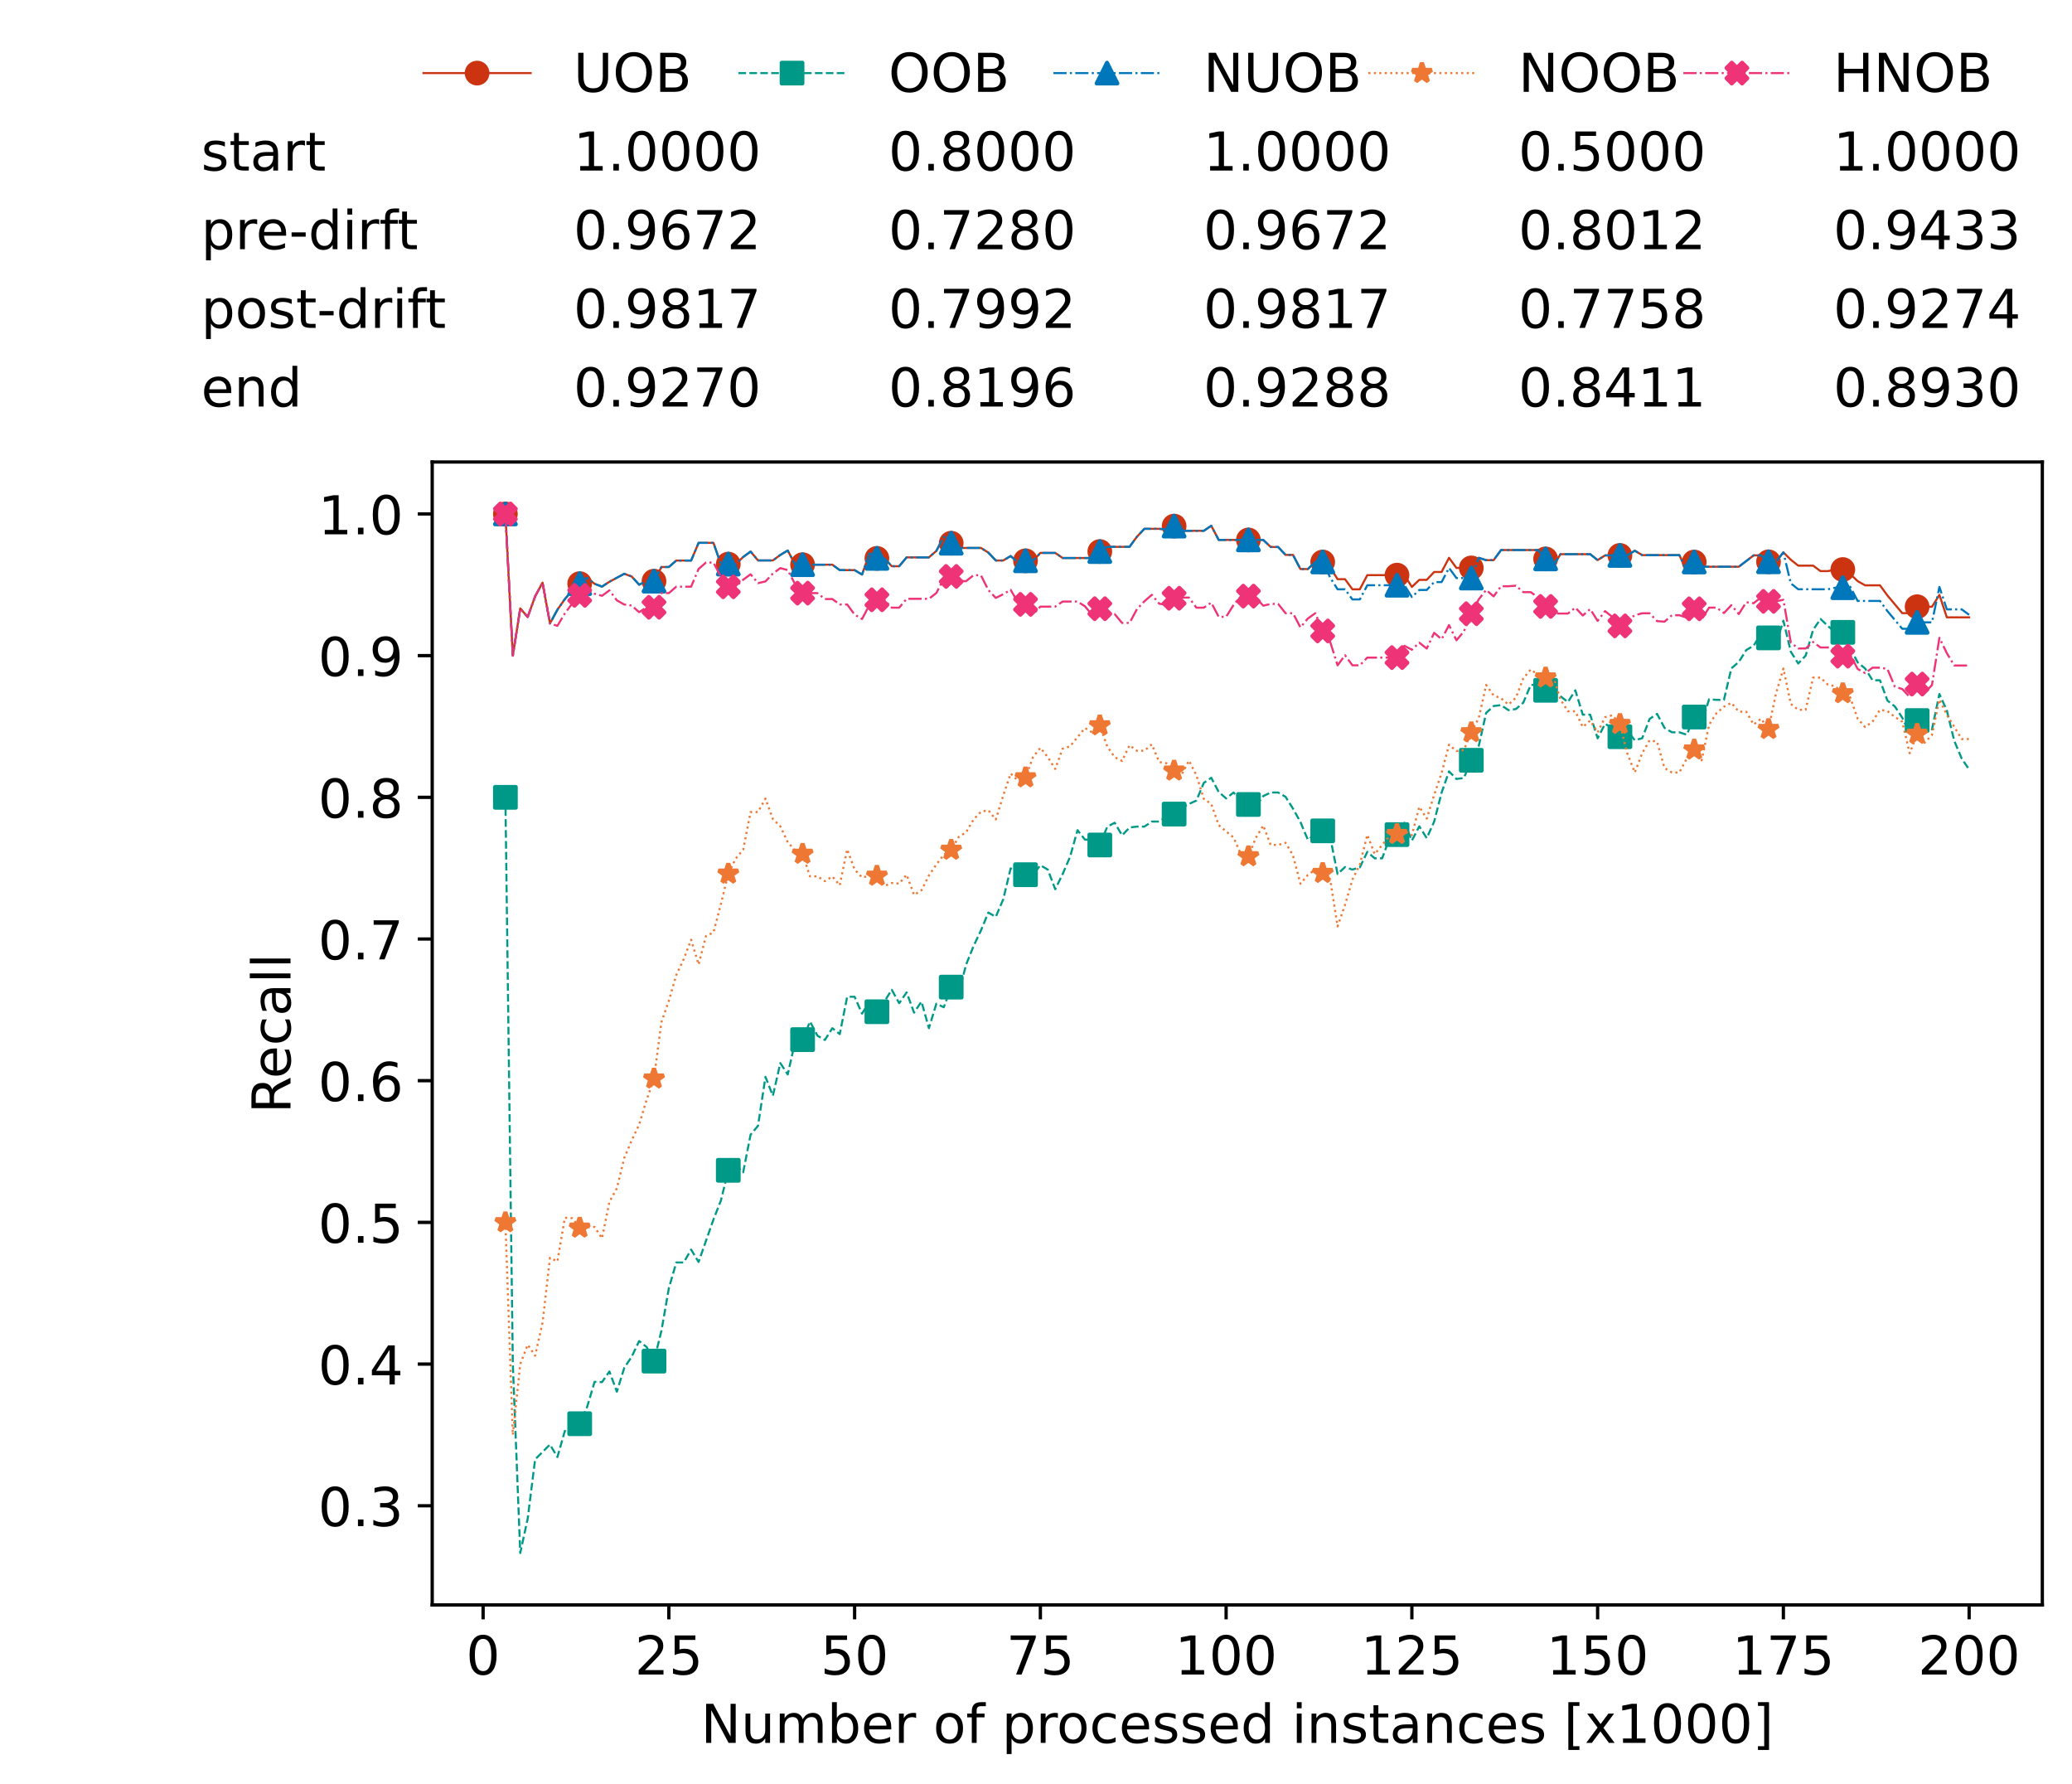 <?xml version="1.0" encoding="utf-8" standalone="no"?>
<!DOCTYPE svg PUBLIC "-//W3C//DTD SVG 1.1//EN"
  "http://www.w3.org/Graphics/SVG/1.1/DTD/svg11.dtd">
<!-- Created with matplotlib (https://matplotlib.org/) -->
<svg height="432.615pt" version="1.1" viewBox="0 0 502.65 432.615" width="502.65pt" xmlns="http://www.w3.org/2000/svg" xmlns:xlink="http://www.w3.org/1999/xlink">
 <defs>
  <style type="text/css">*{stroke-linecap:butt;stroke-linejoin:round;}</style>
 </defs>
 <g id="figure_1">
  <g id="patch_1">
   <path d="M 0 432.615 
L 502.65 432.615 
L 502.65 0 
L 0 0 
z
" style="fill:#ffffff;"/>
  </g>
  <g id="axes_1">
   <g id="patch_2">
    <path d="M 104.85 389.252 
L 495.45 389.252 
L 495.45 112.052 
L 104.85 112.052 
z
" style="fill:#ffffff;"/>
   </g>
   <g id="matplotlib.axis_1">
    <g id="xtick_1">
     <g id="line2d_1">
      <defs>
       <path d="M 0 0 
L 0 3.5 
" id="m5f2f262351" style="stroke:#000000;stroke-width:0.8;"/>
      </defs>
      <g>
       <use style="stroke:#000000;stroke-width:0.8;" x="117.197" xlink:href="#m5f2f262351" y="389.252"/>
      </g>
     </g>
     <g id="text_1">
      <!-- 0 -->
      <g transform="translate(113.061 406.13)scale(0.13 -0.13)">
       <defs>
        <path d="M 31.781 66.406 
Q 24.172 66.406 20.328 58.906 
Q 16.5 51.422 16.5 36.375 
Q 16.5 21.391 20.328 13.891 
Q 24.172 6.391 31.781 6.391 
Q 39.453 6.391 43.281 13.891 
Q 47.125 21.391 47.125 36.375 
Q 47.125 51.422 43.281 58.906 
Q 39.453 66.406 31.781 66.406 
z
M 31.781 74.219 
Q 44.047 74.219 50.516 64.516 
Q 56.984 54.828 56.984 36.375 
Q 56.984 17.969 50.516 8.266 
Q 44.047 -1.422 31.781 -1.422 
Q 19.531 -1.422 13.062 8.266 
Q 6.594 17.969 6.594 36.375 
Q 6.594 54.828 13.062 64.516 
Q 19.531 74.219 31.781 74.219 
z
" id="DejaVuSans-48"/>
       </defs>
       <use xlink:href="#DejaVuSans-48"/>
      </g>
     </g>
    </g>
    <g id="xtick_2">
     <g id="line2d_2">
      <g>
       <use style="stroke:#000000;stroke-width:0.8;" x="162.259" xlink:href="#m5f2f262351" y="389.252"/>
      </g>
     </g>
     <g id="text_2">
      <!-- 25 -->
      <g transform="translate(153.988 406.13)scale(0.13 -0.13)">
       <defs>
        <path d="M 19.188 8.297 
L 53.609 8.297 
L 53.609 0 
L 7.328 0 
L 7.328 8.297 
Q 12.938 14.109 22.625 23.891 
Q 32.328 33.688 34.812 36.531 
Q 39.547 41.844 41.422 45.531 
Q 43.312 49.219 43.312 52.781 
Q 43.312 58.594 39.234 62.25 
Q 35.156 65.922 28.609 65.922 
Q 23.969 65.922 18.812 64.312 
Q 13.672 62.703 7.812 59.422 
L 7.812 69.391 
Q 13.766 71.781 18.938 73 
Q 24.125 74.219 28.422 74.219 
Q 39.75 74.219 46.484 68.547 
Q 53.219 62.891 53.219 53.422 
Q 53.219 48.922 51.531 44.891 
Q 49.859 40.875 45.406 35.406 
Q 44.188 33.984 37.641 27.219 
Q 31.109 20.453 19.188 8.297 
z
" id="DejaVuSans-50"/>
        <path d="M 10.797 72.906 
L 49.516 72.906 
L 49.516 64.594 
L 19.828 64.594 
L 19.828 46.734 
Q 21.969 47.469 24.109 47.828 
Q 26.266 48.188 28.422 48.188 
Q 40.625 48.188 47.75 41.5 
Q 54.891 34.812 54.891 23.391 
Q 54.891 11.625 47.562 5.094 
Q 40.234 -1.422 26.906 -1.422 
Q 22.312 -1.422 17.547 -0.641 
Q 12.797 0.141 7.719 1.703 
L 7.719 11.625 
Q 12.109 9.234 16.797 8.062 
Q 21.484 6.891 26.703 6.891 
Q 35.156 6.891 40.078 11.328 
Q 45.016 15.766 45.016 23.391 
Q 45.016 31 40.078 35.438 
Q 35.156 39.891 26.703 39.891 
Q 22.75 39.891 18.812 39.016 
Q 14.891 38.141 10.797 36.281 
z
" id="DejaVuSans-53"/>
       </defs>
       <use xlink:href="#DejaVuSans-50"/>
       <use x="63.623" xlink:href="#DejaVuSans-53"/>
      </g>
     </g>
    </g>
    <g id="xtick_3">
     <g id="line2d_3">
      <g>
       <use style="stroke:#000000;stroke-width:0.8;" x="207.322" xlink:href="#m5f2f262351" y="389.252"/>
      </g>
     </g>
     <g id="text_3">
      <!-- 50 -->
      <g transform="translate(199.05 406.13)scale(0.13 -0.13)">
       <use xlink:href="#DejaVuSans-53"/>
       <use x="63.623" xlink:href="#DejaVuSans-48"/>
      </g>
     </g>
    </g>
    <g id="xtick_4">
     <g id="line2d_4">
      <g>
       <use style="stroke:#000000;stroke-width:0.8;" x="252.384" xlink:href="#m5f2f262351" y="389.252"/>
      </g>
     </g>
     <g id="text_4">
      <!-- 75 -->
      <g transform="translate(244.113 406.13)scale(0.13 -0.13)">
       <defs>
        <path d="M 8.203 72.906 
L 55.078 72.906 
L 55.078 68.703 
L 28.609 0 
L 18.312 0 
L 43.219 64.594 
L 8.203 64.594 
z
" id="DejaVuSans-55"/>
       </defs>
       <use xlink:href="#DejaVuSans-55"/>
       <use x="63.623" xlink:href="#DejaVuSans-53"/>
      </g>
     </g>
    </g>
    <g id="xtick_5">
     <g id="line2d_5">
      <g>
       <use style="stroke:#000000;stroke-width:0.8;" x="297.446" xlink:href="#m5f2f262351" y="389.252"/>
      </g>
     </g>
     <g id="text_5">
      <!-- 100 -->
      <g transform="translate(285.039 406.13)scale(0.13 -0.13)">
       <defs>
        <path d="M 12.406 8.297 
L 28.516 8.297 
L 28.516 63.922 
L 10.984 60.406 
L 10.984 69.391 
L 28.422 72.906 
L 38.281 72.906 
L 38.281 8.297 
L 54.391 8.297 
L 54.391 0 
L 12.406 0 
z
" id="DejaVuSans-49"/>
       </defs>
       <use xlink:href="#DejaVuSans-49"/>
       <use x="63.623" xlink:href="#DejaVuSans-48"/>
       <use x="127.246" xlink:href="#DejaVuSans-48"/>
      </g>
     </g>
    </g>
    <g id="xtick_6">
     <g id="line2d_6">
      <g>
       <use style="stroke:#000000;stroke-width:0.8;" x="342.509" xlink:href="#m5f2f262351" y="389.252"/>
      </g>
     </g>
     <g id="text_6">
      <!-- 125 -->
      <g transform="translate(330.102 406.13)scale(0.13 -0.13)">
       <use xlink:href="#DejaVuSans-49"/>
       <use x="63.623" xlink:href="#DejaVuSans-50"/>
       <use x="127.246" xlink:href="#DejaVuSans-53"/>
      </g>
     </g>
    </g>
    <g id="xtick_7">
     <g id="line2d_7">
      <g>
       <use style="stroke:#000000;stroke-width:0.8;" x="387.571" xlink:href="#m5f2f262351" y="389.252"/>
      </g>
     </g>
     <g id="text_7">
      <!-- 150 -->
      <g transform="translate(375.164 406.13)scale(0.13 -0.13)">
       <use xlink:href="#DejaVuSans-49"/>
       <use x="63.623" xlink:href="#DejaVuSans-53"/>
       <use x="127.246" xlink:href="#DejaVuSans-48"/>
      </g>
     </g>
    </g>
    <g id="xtick_8">
     <g id="line2d_8">
      <g>
       <use style="stroke:#000000;stroke-width:0.8;" x="432.633" xlink:href="#m5f2f262351" y="389.252"/>
      </g>
     </g>
     <g id="text_8">
      <!-- 175 -->
      <g transform="translate(420.226 406.13)scale(0.13 -0.13)">
       <use xlink:href="#DejaVuSans-49"/>
       <use x="63.623" xlink:href="#DejaVuSans-55"/>
       <use x="127.246" xlink:href="#DejaVuSans-53"/>
      </g>
     </g>
    </g>
    <g id="xtick_9">
     <g id="line2d_9">
      <g>
       <use style="stroke:#000000;stroke-width:0.8;" x="477.695" xlink:href="#m5f2f262351" y="389.252"/>
      </g>
     </g>
     <g id="text_9">
      <!-- 200 -->
      <g transform="translate(465.289 406.13)scale(0.13 -0.13)">
       <use xlink:href="#DejaVuSans-50"/>
       <use x="63.623" xlink:href="#DejaVuSans-48"/>
       <use x="127.246" xlink:href="#DejaVuSans-48"/>
      </g>
     </g>
    </g>
    <g id="text_10">
     <!-- Number of processed instances [x1000] -->
     <g transform="translate(170.025 422.711)scale(0.13 -0.13)">
      <defs>
       <path d="M 9.812 72.906 
L 23.094 72.906 
L 55.422 11.922 
L 55.422 72.906 
L 64.984 72.906 
L 64.984 0 
L 51.703 0 
L 19.391 60.984 
L 19.391 0 
L 9.812 0 
z
" id="DejaVuSans-78"/>
       <path d="M 8.5 21.578 
L 8.5 54.688 
L 17.484 54.688 
L 17.484 21.922 
Q 17.484 14.156 20.5 10.266 
Q 23.531 6.391 29.594 6.391 
Q 36.859 6.391 41.078 11.031 
Q 45.312 15.672 45.312 23.688 
L 45.312 54.688 
L 54.297 54.688 
L 54.297 0 
L 45.312 0 
L 45.312 8.406 
Q 42.047 3.422 37.719 1 
Q 33.406 -1.422 27.688 -1.422 
Q 18.266 -1.422 13.375 4.438 
Q 8.5 10.297 8.5 21.578 
z
M 31.109 56 
z
" id="DejaVuSans-117"/>
       <path d="M 52 44.188 
Q 55.375 50.25 60.062 53.125 
Q 64.75 56 71.094 56 
Q 79.641 56 84.281 50.016 
Q 88.922 44.047 88.922 33.016 
L 88.922 0 
L 79.891 0 
L 79.891 32.719 
Q 79.891 40.578 77.094 44.375 
Q 74.312 48.188 68.609 48.188 
Q 61.625 48.188 57.562 43.547 
Q 53.516 38.922 53.516 30.906 
L 53.516 0 
L 44.484 0 
L 44.484 32.719 
Q 44.484 40.625 41.703 44.406 
Q 38.922 48.188 33.109 48.188 
Q 26.219 48.188 22.156 43.531 
Q 18.109 38.875 18.109 30.906 
L 18.109 0 
L 9.078 0 
L 9.078 54.688 
L 18.109 54.688 
L 18.109 46.188 
Q 21.188 51.219 25.484 53.609 
Q 29.781 56 35.688 56 
Q 41.656 56 45.828 52.969 
Q 50 49.953 52 44.188 
z
" id="DejaVuSans-109"/>
       <path d="M 48.688 27.297 
Q 48.688 37.203 44.609 42.844 
Q 40.531 48.484 33.406 48.484 
Q 26.266 48.484 22.188 42.844 
Q 18.109 37.203 18.109 27.297 
Q 18.109 17.391 22.188 11.75 
Q 26.266 6.109 33.406 6.109 
Q 40.531 6.109 44.609 11.75 
Q 48.688 17.391 48.688 27.297 
z
M 18.109 46.391 
Q 20.953 51.266 25.266 53.625 
Q 29.594 56 35.594 56 
Q 45.562 56 51.781 48.094 
Q 58.016 40.188 58.016 27.297 
Q 58.016 14.406 51.781 6.484 
Q 45.562 -1.422 35.594 -1.422 
Q 29.594 -1.422 25.266 0.953 
Q 20.953 3.328 18.109 8.203 
L 18.109 0 
L 9.078 0 
L 9.078 75.984 
L 18.109 75.984 
z
" id="DejaVuSans-98"/>
       <path d="M 56.203 29.594 
L 56.203 25.203 
L 14.891 25.203 
Q 15.484 15.922 20.484 11.062 
Q 25.484 6.203 34.422 6.203 
Q 39.594 6.203 44.453 7.469 
Q 49.312 8.734 54.109 11.281 
L 54.109 2.781 
Q 49.266 0.734 44.188 -0.344 
Q 39.109 -1.422 33.891 -1.422 
Q 20.797 -1.422 13.156 6.188 
Q 5.516 13.812 5.516 26.812 
Q 5.516 40.234 12.766 48.109 
Q 20.016 56 32.328 56 
Q 43.359 56 49.781 48.891 
Q 56.203 41.797 56.203 29.594 
z
M 47.219 32.234 
Q 47.125 39.594 43.094 43.984 
Q 39.062 48.391 32.422 48.391 
Q 24.906 48.391 20.391 44.141 
Q 15.875 39.891 15.188 32.172 
z
" id="DejaVuSans-101"/>
       <path d="M 41.109 46.297 
Q 39.594 47.172 37.812 47.578 
Q 36.031 48 33.891 48 
Q 26.266 48 22.188 43.047 
Q 18.109 38.094 18.109 28.812 
L 18.109 0 
L 9.078 0 
L 9.078 54.688 
L 18.109 54.688 
L 18.109 46.188 
Q 20.953 51.172 25.484 53.578 
Q 30.031 56 36.531 56 
Q 37.453 56 38.578 55.875 
Q 39.703 55.766 41.062 55.516 
z
" id="DejaVuSans-114"/>
       <path id="DejaVuSans-32"/>
       <path d="M 30.609 48.391 
Q 23.391 48.391 19.188 42.75 
Q 14.984 37.109 14.984 27.297 
Q 14.984 17.484 19.156 11.844 
Q 23.344 6.203 30.609 6.203 
Q 37.797 6.203 41.984 11.859 
Q 46.188 17.531 46.188 27.297 
Q 46.188 37.016 41.984 42.703 
Q 37.797 48.391 30.609 48.391 
z
M 30.609 56 
Q 42.328 56 49.016 48.375 
Q 55.719 40.766 55.719 27.297 
Q 55.719 13.875 49.016 6.219 
Q 42.328 -1.422 30.609 -1.422 
Q 18.844 -1.422 12.172 6.219 
Q 5.516 13.875 5.516 27.297 
Q 5.516 40.766 12.172 48.375 
Q 18.844 56 30.609 56 
z
" id="DejaVuSans-111"/>
       <path d="M 37.109 75.984 
L 37.109 68.5 
L 28.516 68.5 
Q 23.688 68.5 21.797 66.547 
Q 19.922 64.594 19.922 59.516 
L 19.922 54.688 
L 34.719 54.688 
L 34.719 47.703 
L 19.922 47.703 
L 19.922 0 
L 10.891 0 
L 10.891 47.703 
L 2.297 47.703 
L 2.297 54.688 
L 10.891 54.688 
L 10.891 58.5 
Q 10.891 67.625 15.141 71.797 
Q 19.391 75.984 28.609 75.984 
z
" id="DejaVuSans-102"/>
       <path d="M 18.109 8.203 
L 18.109 -20.797 
L 9.078 -20.797 
L 9.078 54.688 
L 18.109 54.688 
L 18.109 46.391 
Q 20.953 51.266 25.266 53.625 
Q 29.594 56 35.594 56 
Q 45.562 56 51.781 48.094 
Q 58.016 40.188 58.016 27.297 
Q 58.016 14.406 51.781 6.484 
Q 45.562 -1.422 35.594 -1.422 
Q 29.594 -1.422 25.266 0.953 
Q 20.953 3.328 18.109 8.203 
z
M 48.688 27.297 
Q 48.688 37.203 44.609 42.844 
Q 40.531 48.484 33.406 48.484 
Q 26.266 48.484 22.188 42.844 
Q 18.109 37.203 18.109 27.297 
Q 18.109 17.391 22.188 11.75 
Q 26.266 6.109 33.406 6.109 
Q 40.531 6.109 44.609 11.75 
Q 48.688 17.391 48.688 27.297 
z
" id="DejaVuSans-112"/>
       <path d="M 48.781 52.594 
L 48.781 44.188 
Q 44.969 46.297 41.141 47.344 
Q 37.312 48.391 33.406 48.391 
Q 24.656 48.391 19.812 42.844 
Q 14.984 37.312 14.984 27.297 
Q 14.984 17.281 19.812 11.734 
Q 24.656 6.203 33.406 6.203 
Q 37.312 6.203 41.141 7.25 
Q 44.969 8.297 48.781 10.406 
L 48.781 2.094 
Q 45.016 0.344 40.984 -0.531 
Q 36.969 -1.422 32.422 -1.422 
Q 20.062 -1.422 12.781 6.344 
Q 5.516 14.109 5.516 27.297 
Q 5.516 40.672 12.859 48.328 
Q 20.219 56 33.016 56 
Q 37.156 56 41.109 55.141 
Q 45.062 54.297 48.781 52.594 
z
" id="DejaVuSans-99"/>
       <path d="M 44.281 53.078 
L 44.281 44.578 
Q 40.484 46.531 36.375 47.5 
Q 32.281 48.484 27.875 48.484 
Q 21.188 48.484 17.844 46.438 
Q 14.5 44.391 14.5 40.281 
Q 14.5 37.156 16.891 35.375 
Q 19.281 33.594 26.516 31.984 
L 29.594 31.297 
Q 39.156 29.25 43.188 25.516 
Q 47.219 21.781 47.219 15.094 
Q 47.219 7.469 41.188 3.016 
Q 35.156 -1.422 24.609 -1.422 
Q 20.219 -1.422 15.453 -0.562 
Q 10.688 0.297 5.422 2 
L 5.422 11.281 
Q 10.406 8.688 15.234 7.391 
Q 20.062 6.109 24.812 6.109 
Q 31.156 6.109 34.562 8.281 
Q 37.984 10.453 37.984 14.406 
Q 37.984 18.062 35.516 20.016 
Q 33.062 21.969 24.703 23.781 
L 21.578 24.516 
Q 13.234 26.266 9.516 29.906 
Q 5.812 33.547 5.812 39.891 
Q 5.812 47.609 11.281 51.797 
Q 16.75 56 26.812 56 
Q 31.781 56 36.172 55.266 
Q 40.578 54.547 44.281 53.078 
z
" id="DejaVuSans-115"/>
       <path d="M 45.406 46.391 
L 45.406 75.984 
L 54.391 75.984 
L 54.391 0 
L 45.406 0 
L 45.406 8.203 
Q 42.578 3.328 38.25 0.953 
Q 33.938 -1.422 27.875 -1.422 
Q 17.969 -1.422 11.734 6.484 
Q 5.516 14.406 5.516 27.297 
Q 5.516 40.188 11.734 48.094 
Q 17.969 56 27.875 56 
Q 33.938 56 38.25 53.625 
Q 42.578 51.266 45.406 46.391 
z
M 14.797 27.297 
Q 14.797 17.391 18.875 11.75 
Q 22.953 6.109 30.078 6.109 
Q 37.203 6.109 41.297 11.75 
Q 45.406 17.391 45.406 27.297 
Q 45.406 37.203 41.297 42.844 
Q 37.203 48.484 30.078 48.484 
Q 22.953 48.484 18.875 42.844 
Q 14.797 37.203 14.797 27.297 
z
" id="DejaVuSans-100"/>
       <path d="M 9.422 54.688 
L 18.406 54.688 
L 18.406 0 
L 9.422 0 
z
M 9.422 75.984 
L 18.406 75.984 
L 18.406 64.594 
L 9.422 64.594 
z
" id="DejaVuSans-105"/>
       <path d="M 54.891 33.016 
L 54.891 0 
L 45.906 0 
L 45.906 32.719 
Q 45.906 40.484 42.875 44.328 
Q 39.844 48.188 33.797 48.188 
Q 26.516 48.188 22.312 43.547 
Q 18.109 38.922 18.109 30.906 
L 18.109 0 
L 9.078 0 
L 9.078 54.688 
L 18.109 54.688 
L 18.109 46.188 
Q 21.344 51.125 25.703 53.562 
Q 30.078 56 35.797 56 
Q 45.219 56 50.047 50.172 
Q 54.891 44.344 54.891 33.016 
z
" id="DejaVuSans-110"/>
       <path d="M 18.312 70.219 
L 18.312 54.688 
L 36.812 54.688 
L 36.812 47.703 
L 18.312 47.703 
L 18.312 18.016 
Q 18.312 11.328 20.141 9.422 
Q 21.969 7.516 27.594 7.516 
L 36.812 7.516 
L 36.812 0 
L 27.594 0 
Q 17.188 0 13.234 3.875 
Q 9.281 7.766 9.281 18.016 
L 9.281 47.703 
L 2.688 47.703 
L 2.688 54.688 
L 9.281 54.688 
L 9.281 70.219 
z
" id="DejaVuSans-116"/>
       <path d="M 34.281 27.484 
Q 23.391 27.484 19.188 25 
Q 14.984 22.516 14.984 16.5 
Q 14.984 11.719 18.141 8.906 
Q 21.297 6.109 26.703 6.109 
Q 34.188 6.109 38.703 11.406 
Q 43.219 16.703 43.219 25.484 
L 43.219 27.484 
z
M 52.203 31.203 
L 52.203 0 
L 43.219 0 
L 43.219 8.297 
Q 40.141 3.328 35.547 0.953 
Q 30.953 -1.422 24.312 -1.422 
Q 15.922 -1.422 10.953 3.297 
Q 6 8.016 6 15.922 
Q 6 25.141 12.172 29.828 
Q 18.359 34.516 30.609 34.516 
L 43.219 34.516 
L 43.219 35.406 
Q 43.219 41.609 39.141 45 
Q 35.062 48.391 27.688 48.391 
Q 23 48.391 18.547 47.266 
Q 14.109 46.141 10.016 43.891 
L 10.016 52.203 
Q 14.938 54.109 19.578 55.047 
Q 24.219 56 28.609 56 
Q 40.484 56 46.344 49.844 
Q 52.203 43.703 52.203 31.203 
z
" id="DejaVuSans-97"/>
       <path d="M 8.594 75.984 
L 29.297 75.984 
L 29.297 69 
L 17.578 69 
L 17.578 -6.203 
L 29.297 -6.203 
L 29.297 -13.188 
L 8.594 -13.188 
z
" id="DejaVuSans-91"/>
       <path d="M 54.891 54.688 
L 35.109 28.078 
L 55.906 0 
L 45.312 0 
L 29.391 21.484 
L 13.484 0 
L 2.875 0 
L 24.125 28.609 
L 4.688 54.688 
L 15.281 54.688 
L 29.781 35.203 
L 44.281 54.688 
z
" id="DejaVuSans-120"/>
       <path d="M 30.422 75.984 
L 30.422 -13.188 
L 9.719 -13.188 
L 9.719 -6.203 
L 21.391 -6.203 
L 21.391 69 
L 9.719 69 
L 9.719 75.984 
z
" id="DejaVuSans-93"/>
      </defs>
      <use xlink:href="#DejaVuSans-78"/>
      <use x="74.805" xlink:href="#DejaVuSans-117"/>
      <use x="138.184" xlink:href="#DejaVuSans-109"/>
      <use x="235.596" xlink:href="#DejaVuSans-98"/>
      <use x="299.072" xlink:href="#DejaVuSans-101"/>
      <use x="360.596" xlink:href="#DejaVuSans-114"/>
      <use x="401.709" xlink:href="#DejaVuSans-32"/>
      <use x="433.496" xlink:href="#DejaVuSans-111"/>
      <use x="494.678" xlink:href="#DejaVuSans-102"/>
      <use x="529.883" xlink:href="#DejaVuSans-32"/>
      <use x="561.67" xlink:href="#DejaVuSans-112"/>
      <use x="625.146" xlink:href="#DejaVuSans-114"/>
      <use x="664.01" xlink:href="#DejaVuSans-111"/>
      <use x="725.191" xlink:href="#DejaVuSans-99"/>
      <use x="780.172" xlink:href="#DejaVuSans-101"/>
      <use x="841.695" xlink:href="#DejaVuSans-115"/>
      <use x="893.795" xlink:href="#DejaVuSans-115"/>
      <use x="945.895" xlink:href="#DejaVuSans-101"/>
      <use x="1007.418" xlink:href="#DejaVuSans-100"/>
      <use x="1070.895" xlink:href="#DejaVuSans-32"/>
      <use x="1102.682" xlink:href="#DejaVuSans-105"/>
      <use x="1130.465" xlink:href="#DejaVuSans-110"/>
      <use x="1193.844" xlink:href="#DejaVuSans-115"/>
      <use x="1245.943" xlink:href="#DejaVuSans-116"/>
      <use x="1285.152" xlink:href="#DejaVuSans-97"/>
      <use x="1346.432" xlink:href="#DejaVuSans-110"/>
      <use x="1409.811" xlink:href="#DejaVuSans-99"/>
      <use x="1464.791" xlink:href="#DejaVuSans-101"/>
      <use x="1526.314" xlink:href="#DejaVuSans-115"/>
      <use x="1578.414" xlink:href="#DejaVuSans-32"/>
      <use x="1610.201" xlink:href="#DejaVuSans-91"/>
      <use x="1649.215" xlink:href="#DejaVuSans-120"/>
      <use x="1708.395" xlink:href="#DejaVuSans-49"/>
      <use x="1772.018" xlink:href="#DejaVuSans-48"/>
      <use x="1835.641" xlink:href="#DejaVuSans-48"/>
      <use x="1899.264" xlink:href="#DejaVuSans-48"/>
      <use x="1962.887" xlink:href="#DejaVuSans-93"/>
     </g>
    </g>
   </g>
   <g id="matplotlib.axis_2">
    <g id="ytick_1">
     <g id="line2d_10">
      <defs>
       <path d="M 0 0 
L -3.5 0 
" id="m7ea17f71a2" style="stroke:#000000;stroke-width:0.8;"/>
      </defs>
      <g>
       <use style="stroke:#000000;stroke-width:0.8;" x="104.85" xlink:href="#m7ea17f71a2" y="365.197"/>
      </g>
     </g>
     <g id="text_11">
      <!-- 0.3 -->
      <g transform="translate(77.176 370.136)scale(0.13 -0.13)">
       <defs>
        <path d="M 10.688 12.406 
L 21 12.406 
L 21 0 
L 10.688 0 
z
" id="DejaVuSans-46"/>
        <path d="M 40.578 39.312 
Q 47.656 37.797 51.625 33 
Q 55.609 28.219 55.609 21.188 
Q 55.609 10.406 48.188 4.484 
Q 40.766 -1.422 27.094 -1.422 
Q 22.516 -1.422 17.656 -0.516 
Q 12.797 0.391 7.625 2.203 
L 7.625 11.719 
Q 11.719 9.328 16.594 8.109 
Q 21.484 6.891 26.812 6.891 
Q 36.078 6.891 40.938 10.547 
Q 45.797 14.203 45.797 21.188 
Q 45.797 27.641 41.281 31.266 
Q 36.766 34.906 28.719 34.906 
L 20.219 34.906 
L 20.219 43.016 
L 29.109 43.016 
Q 36.375 43.016 40.234 45.922 
Q 44.094 48.828 44.094 54.297 
Q 44.094 59.906 40.109 62.906 
Q 36.141 65.922 28.719 65.922 
Q 24.656 65.922 20.016 65.031 
Q 15.375 64.156 9.812 62.312 
L 9.812 71.094 
Q 15.438 72.656 20.344 73.438 
Q 25.25 74.219 29.594 74.219 
Q 40.828 74.219 47.359 69.109 
Q 53.906 64.016 53.906 55.328 
Q 53.906 49.266 50.438 45.094 
Q 46.969 40.922 40.578 39.312 
z
" id="DejaVuSans-51"/>
       </defs>
       <use xlink:href="#DejaVuSans-48"/>
       <use x="63.623" xlink:href="#DejaVuSans-46"/>
       <use x="95.41" xlink:href="#DejaVuSans-51"/>
      </g>
     </g>
    </g>
    <g id="ytick_2">
     <g id="line2d_11">
      <g>
       <use style="stroke:#000000;stroke-width:0.8;" x="104.85" xlink:href="#m7ea17f71a2" y="330.834"/>
      </g>
     </g>
     <g id="text_12">
      <!-- 0.4 -->
      <g transform="translate(77.176 335.773)scale(0.13 -0.13)">
       <defs>
        <path d="M 37.797 64.312 
L 12.891 25.391 
L 37.797 25.391 
z
M 35.203 72.906 
L 47.609 72.906 
L 47.609 25.391 
L 58.016 25.391 
L 58.016 17.188 
L 47.609 17.188 
L 47.609 0 
L 37.797 0 
L 37.797 17.188 
L 4.891 17.188 
L 4.891 26.703 
z
" id="DejaVuSans-52"/>
       </defs>
       <use xlink:href="#DejaVuSans-48"/>
       <use x="63.623" xlink:href="#DejaVuSans-46"/>
       <use x="95.41" xlink:href="#DejaVuSans-52"/>
      </g>
     </g>
    </g>
    <g id="ytick_3">
     <g id="line2d_12">
      <g>
       <use style="stroke:#000000;stroke-width:0.8;" x="104.85" xlink:href="#m7ea17f71a2" y="296.47"/>
      </g>
     </g>
     <g id="text_13">
      <!-- 0.5 -->
      <g transform="translate(77.176 301.409)scale(0.13 -0.13)">
       <use xlink:href="#DejaVuSans-48"/>
       <use x="63.623" xlink:href="#DejaVuSans-46"/>
       <use x="95.41" xlink:href="#DejaVuSans-53"/>
      </g>
     </g>
    </g>
    <g id="ytick_4">
     <g id="line2d_13">
      <g>
       <use style="stroke:#000000;stroke-width:0.8;" x="104.85" xlink:href="#m7ea17f71a2" y="262.106"/>
      </g>
     </g>
     <g id="text_14">
      <!-- 0.6 -->
      <g transform="translate(77.176 267.045)scale(0.13 -0.13)">
       <defs>
        <path d="M 33.016 40.375 
Q 26.375 40.375 22.484 35.828 
Q 18.609 31.297 18.609 23.391 
Q 18.609 15.531 22.484 10.953 
Q 26.375 6.391 33.016 6.391 
Q 39.656 6.391 43.531 10.953 
Q 47.406 15.531 47.406 23.391 
Q 47.406 31.297 43.531 35.828 
Q 39.656 40.375 33.016 40.375 
z
M 52.594 71.297 
L 52.594 62.312 
Q 48.875 64.062 45.094 64.984 
Q 41.312 65.922 37.594 65.922 
Q 27.828 65.922 22.672 59.328 
Q 17.531 52.734 16.797 39.406 
Q 19.672 43.656 24.016 45.922 
Q 28.375 48.188 33.594 48.188 
Q 44.578 48.188 50.953 41.516 
Q 57.328 34.859 57.328 23.391 
Q 57.328 12.156 50.688 5.359 
Q 44.047 -1.422 33.016 -1.422 
Q 20.359 -1.422 13.672 8.266 
Q 6.984 17.969 6.984 36.375 
Q 6.984 53.656 15.188 63.938 
Q 23.391 74.219 37.203 74.219 
Q 40.922 74.219 44.703 73.484 
Q 48.484 72.75 52.594 71.297 
z
" id="DejaVuSans-54"/>
       </defs>
       <use xlink:href="#DejaVuSans-48"/>
       <use x="63.623" xlink:href="#DejaVuSans-46"/>
       <use x="95.41" xlink:href="#DejaVuSans-54"/>
      </g>
     </g>
    </g>
    <g id="ytick_5">
     <g id="line2d_14">
      <g>
       <use style="stroke:#000000;stroke-width:0.8;" x="104.85" xlink:href="#m7ea17f71a2" y="227.743"/>
      </g>
     </g>
     <g id="text_15">
      <!-- 0.7 -->
      <g transform="translate(77.176 232.682)scale(0.13 -0.13)">
       <use xlink:href="#DejaVuSans-48"/>
       <use x="63.623" xlink:href="#DejaVuSans-46"/>
       <use x="95.41" xlink:href="#DejaVuSans-55"/>
      </g>
     </g>
    </g>
    <g id="ytick_6">
     <g id="line2d_15">
      <g>
       <use style="stroke:#000000;stroke-width:0.8;" x="104.85" xlink:href="#m7ea17f71a2" y="193.379"/>
      </g>
     </g>
     <g id="text_16">
      <!-- 0.8 -->
      <g transform="translate(77.176 198.318)scale(0.13 -0.13)">
       <defs>
        <path d="M 31.781 34.625 
Q 24.75 34.625 20.719 30.859 
Q 16.703 27.094 16.703 20.516 
Q 16.703 13.922 20.719 10.156 
Q 24.75 6.391 31.781 6.391 
Q 38.812 6.391 42.859 10.172 
Q 46.922 13.969 46.922 20.516 
Q 46.922 27.094 42.891 30.859 
Q 38.875 34.625 31.781 34.625 
z
M 21.922 38.812 
Q 15.578 40.375 12.031 44.719 
Q 8.5 49.078 8.5 55.328 
Q 8.5 64.062 14.719 69.141 
Q 20.953 74.219 31.781 74.219 
Q 42.672 74.219 48.875 69.141 
Q 55.078 64.062 55.078 55.328 
Q 55.078 49.078 51.531 44.719 
Q 48 40.375 41.703 38.812 
Q 48.828 37.156 52.797 32.312 
Q 56.781 27.484 56.781 20.516 
Q 56.781 9.906 50.312 4.234 
Q 43.844 -1.422 31.781 -1.422 
Q 19.734 -1.422 13.25 4.234 
Q 6.781 9.906 6.781 20.516 
Q 6.781 27.484 10.781 32.312 
Q 14.797 37.156 21.922 38.812 
z
M 18.312 54.391 
Q 18.312 48.734 21.844 45.562 
Q 25.391 42.391 31.781 42.391 
Q 38.141 42.391 41.719 45.562 
Q 45.312 48.734 45.312 54.391 
Q 45.312 60.062 41.719 63.234 
Q 38.141 66.406 31.781 66.406 
Q 25.391 66.406 21.844 63.234 
Q 18.312 60.062 18.312 54.391 
z
" id="DejaVuSans-56"/>
       </defs>
       <use xlink:href="#DejaVuSans-48"/>
       <use x="63.623" xlink:href="#DejaVuSans-46"/>
       <use x="95.41" xlink:href="#DejaVuSans-56"/>
      </g>
     </g>
    </g>
    <g id="ytick_7">
     <g id="line2d_16">
      <g>
       <use style="stroke:#000000;stroke-width:0.8;" x="104.85" xlink:href="#m7ea17f71a2" y="159.015"/>
      </g>
     </g>
     <g id="text_17">
      <!-- 0.9 -->
      <g transform="translate(77.176 163.954)scale(0.13 -0.13)">
       <defs>
        <path d="M 10.984 1.516 
L 10.984 10.5 
Q 14.703 8.734 18.5 7.812 
Q 22.312 6.891 25.984 6.891 
Q 35.75 6.891 40.891 13.453 
Q 46.047 20.016 46.781 33.406 
Q 43.953 29.203 39.594 26.953 
Q 35.25 24.703 29.984 24.703 
Q 19.047 24.703 12.672 31.312 
Q 6.297 37.938 6.297 49.422 
Q 6.297 60.641 12.938 67.422 
Q 19.578 74.219 30.609 74.219 
Q 43.266 74.219 49.922 64.516 
Q 56.594 54.828 56.594 36.375 
Q 56.594 19.141 48.406 8.859 
Q 40.234 -1.422 26.422 -1.422 
Q 22.703 -1.422 18.891 -0.688 
Q 15.094 0.047 10.984 1.516 
z
M 30.609 32.422 
Q 37.25 32.422 41.125 36.953 
Q 45.016 41.5 45.016 49.422 
Q 45.016 57.281 41.125 61.844 
Q 37.25 66.406 30.609 66.406 
Q 23.969 66.406 20.094 61.844 
Q 16.219 57.281 16.219 49.422 
Q 16.219 41.5 20.094 36.953 
Q 23.969 32.422 30.609 32.422 
z
" id="DejaVuSans-57"/>
       </defs>
       <use xlink:href="#DejaVuSans-48"/>
       <use x="63.623" xlink:href="#DejaVuSans-46"/>
       <use x="95.41" xlink:href="#DejaVuSans-57"/>
      </g>
     </g>
    </g>
    <g id="ytick_8">
     <g id="line2d_17">
      <g>
       <use style="stroke:#000000;stroke-width:0.8;" x="104.85" xlink:href="#m7ea17f71a2" y="124.652"/>
      </g>
     </g>
     <g id="text_18">
      <!-- 1.0 -->
      <g transform="translate(77.176 129.591)scale(0.13 -0.13)">
       <use xlink:href="#DejaVuSans-49"/>
       <use x="63.623" xlink:href="#DejaVuSans-46"/>
       <use x="95.41" xlink:href="#DejaVuSans-48"/>
      </g>
     </g>
    </g>
    <g id="text_19">
     <!-- Recall -->
     <g transform="translate(70.472 270.044)rotate(-90)scale(0.13 -0.13)">
      <defs>
       <path d="M 44.391 34.188 
Q 47.562 33.109 50.562 29.594 
Q 53.562 26.078 56.594 19.922 
L 66.609 0 
L 56 0 
L 46.688 18.703 
Q 43.062 26.031 39.672 28.422 
Q 36.281 30.812 30.422 30.812 
L 19.672 30.812 
L 19.672 0 
L 9.812 0 
L 9.812 72.906 
L 32.078 72.906 
Q 44.578 72.906 50.734 67.672 
Q 56.891 62.453 56.891 51.906 
Q 56.891 45.016 53.688 40.469 
Q 50.484 35.938 44.391 34.188 
z
M 19.672 64.797 
L 19.672 38.922 
L 32.078 38.922 
Q 39.203 38.922 42.844 42.219 
Q 46.484 45.516 46.484 51.906 
Q 46.484 58.297 42.844 61.547 
Q 39.203 64.797 32.078 64.797 
z
" id="DejaVuSans-82"/>
       <path d="M 9.422 75.984 
L 18.406 75.984 
L 18.406 0 
L 9.422 0 
z
" id="DejaVuSans-108"/>
      </defs>
      <use xlink:href="#DejaVuSans-82"/>
      <use x="64.982" xlink:href="#DejaVuSans-101"/>
      <use x="126.506" xlink:href="#DejaVuSans-99"/>
      <use x="181.486" xlink:href="#DejaVuSans-97"/>
      <use x="242.766" xlink:href="#DejaVuSans-108"/>
      <use x="270.549" xlink:href="#DejaVuSans-108"/>
     </g>
    </g>
   </g>
   <g id="line2d_18"/>
   <g id="line2d_19"/>
   <g id="line2d_20"/>
   <g id="line2d_21"/>
   <g id="line2d_22"/>
   <g id="line2d_23">
    <path clip-path="url(#pc3e80eb0bd)" d="M 122.605 124.652 
L 124.407 159.015 
L 126.21 147.561 
L 128.012 149.644 
L 129.815 144.645 
L 131.617 141.313 
L 133.419 151.206 
L 135.222 147.886 
L 137.024 145.305 
L 138.827 143.239 
L 140.629 141.55 
L 142.432 140.141 
L 144.234 141.593 
L 146.037 142.271 
L 147.839 141.097 
L 151.444 139.162 
L 153.247 139.824 
L 155.049 141.808 
L 156.852 140.951 
L 158.654 140.951 
L 160.457 137.514 
L 162.259 137.514 
L 164.062 135.952 
L 167.667 135.952 
L 169.469 131.657 
L 173.074 131.657 
L 174.877 136.811 
L 178.482 136.811 
L 180.284 135.093 
L 182.087 133.771 
L 183.889 135.919 
L 187.494 135.919 
L 189.297 134.597 
L 191.099 133.516 
L 192.902 136.952 
L 201.914 136.952 
L 203.717 138.274 
L 207.322 138.274 
L 209.124 139.348 
L 210.927 134.193 
L 212.729 135.421 
L 214.532 135.421 
L 216.334 137.33 
L 218.137 137.33 
L 219.939 135.182 
L 225.347 135.182 
L 227.149 133.62 
L 228.952 130.184 
L 230.754 131.746 
L 232.557 132.891 
L 237.964 132.891 
L 239.767 134.024 
L 241.569 135.933 
L 243.372 135.933 
L 245.174 134.859 
L 246.976 136.421 
L 248.779 136.012 
L 250.581 136.012 
L 252.384 134.103 
L 255.989 134.103 
L 257.791 135.33 
L 265.001 135.33 
L 266.804 133.768 
L 268.606 132.623 
L 274.014 132.623 
L 275.816 130.168 
L 277.619 128.259 
L 281.224 128.259 
L 283.026 128.415 
L 284.829 127.597 
L 286.631 128.743 
L 292.039 128.743 
L 293.841 127.515 
L 295.644 130.952 
L 306.459 130.952 
L 308.261 132.67 
L 310.064 132.67 
L 311.866 134.579 
L 313.669 134.579 
L 315.471 138.015 
L 317.274 138.015 
L 319.076 136.297 
L 320.879 136.297 
L 322.681 137.606 
L 324.484 140.47 
L 326.286 140.47 
L 328.089 142.925 
L 329.891 142.925 
L 331.694 139.488 
L 340.706 139.488 
L 342.509 142.352 
L 344.311 140.634 
L 346.114 140.634 
L 347.916 138.725 
L 349.719 138.725 
L 351.521 135.288 
L 353.324 137.743 
L 356.928 137.743 
L 358.731 135.288 
L 360.533 135.861 
L 362.336 135.861 
L 364.138 133.406 
L 373.151 133.406 
L 374.953 135.554 
L 376.756 137.272 
L 378.558 134.409 
L 385.768 134.409 
L 387.571 135.84 
L 389.373 134.708 
L 394.781 134.708 
L 396.583 133.562 
L 398.386 134.636 
L 407.398 134.636 
L 409.201 138.454 
L 411.003 136.306 
L 412.806 137.452 
L 421.818 137.452 
L 425.423 134.698 
L 427.226 134.698 
L 429.028 136.26 
L 430.831 136.26 
L 432.633 133.969 
L 434.436 135.759 
L 436.238 137.191 
L 439.843 137.191 
L 441.646 138.513 
L 443.448 138.513 
L 445.251 138.131 
L 447.053 138.131 
L 448.856 139.232 
L 450.658 140.951 
L 452.461 141.961 
L 456.066 141.961 
L 457.868 144.416 
L 461.473 148.711 
L 463.276 148.711 
L 465.078 147.149 
L 468.683 147.149 
L 470.485 144.286 
L 472.288 149.726 
L 477.695 149.726 
L 477.695 149.726 
" style="fill:none;stroke:#cc3311;stroke-linecap:square;stroke-width:0.5;"/>
    <defs>
     <path d="M 0 2.5 
C 0.663 2.5 1.299 2.237 1.768 1.768 
C 2.237 1.299 2.5 0.663 2.5 0 
C 2.5 -0.663 2.237 -1.299 1.768 -1.768 
C 1.299 -2.237 0.663 -2.5 0 -2.5 
C -0.663 -2.5 -1.299 -2.237 -1.768 -1.768 
C -2.237 -1.299 -2.5 -0.663 -2.5 0 
C -2.5 0.663 -2.237 1.299 -1.768 1.768 
C -1.299 2.237 -0.663 2.5 0 2.5 
z
" id="medce23cb5e" style="stroke:#cc3311;"/>
    </defs>
    <g clip-path="url(#pc3e80eb0bd)">
     <use style="fill:#cc3311;stroke:#cc3311;" x="122.605" xlink:href="#medce23cb5e" y="124.652"/>
     <use style="fill:#cc3311;stroke:#cc3311;" x="140.629" xlink:href="#medce23cb5e" y="141.55"/>
     <use style="fill:#cc3311;stroke:#cc3311;" x="158.654" xlink:href="#medce23cb5e" y="140.951"/>
     <use style="fill:#cc3311;stroke:#cc3311;" x="176.679" xlink:href="#medce23cb5e" y="136.811"/>
     <use style="fill:#cc3311;stroke:#cc3311;" x="194.704" xlink:href="#medce23cb5e" y="136.952"/>
     <use style="fill:#cc3311;stroke:#cc3311;" x="212.729" xlink:href="#medce23cb5e" y="135.421"/>
     <use style="fill:#cc3311;stroke:#cc3311;" x="230.754" xlink:href="#medce23cb5e" y="131.746"/>
     <use style="fill:#cc3311;stroke:#cc3311;" x="248.779" xlink:href="#medce23cb5e" y="136.012"/>
     <use style="fill:#cc3311;stroke:#cc3311;" x="266.804" xlink:href="#medce23cb5e" y="133.768"/>
     <use style="fill:#cc3311;stroke:#cc3311;" x="284.829" xlink:href="#medce23cb5e" y="127.597"/>
     <use style="fill:#cc3311;stroke:#cc3311;" x="302.854" xlink:href="#medce23cb5e" y="130.952"/>
     <use style="fill:#cc3311;stroke:#cc3311;" x="320.879" xlink:href="#medce23cb5e" y="136.297"/>
     <use style="fill:#cc3311;stroke:#cc3311;" x="338.904" xlink:href="#medce23cb5e" y="139.488"/>
     <use style="fill:#cc3311;stroke:#cc3311;" x="356.928" xlink:href="#medce23cb5e" y="137.743"/>
     <use style="fill:#cc3311;stroke:#cc3311;" x="374.953" xlink:href="#medce23cb5e" y="135.554"/>
     <use style="fill:#cc3311;stroke:#cc3311;" x="392.978" xlink:href="#medce23cb5e" y="134.708"/>
     <use style="fill:#cc3311;stroke:#cc3311;" x="411.003" xlink:href="#medce23cb5e" y="136.306"/>
     <use style="fill:#cc3311;stroke:#cc3311;" x="429.028" xlink:href="#medce23cb5e" y="136.26"/>
     <use style="fill:#cc3311;stroke:#cc3311;" x="447.053" xlink:href="#medce23cb5e" y="138.131"/>
     <use style="fill:#cc3311;stroke:#cc3311;" x="465.078" xlink:href="#medce23cb5e" y="147.149"/>
    </g>
   </g>
   <g id="line2d_24"/>
   <g id="line2d_25"/>
   <g id="line2d_26"/>
   <g id="line2d_27"/>
   <g id="line2d_28">
    <path clip-path="url(#pc3e80eb0bd)" d="M 122.605 193.379 
L 124.407 330.834 
L 126.21 376.652 
L 128.012 368.321 
L 129.815 353.951 
L 133.419 350.358 
L 135.222 353.385 
L 137.024 347.061 
L 138.827 347.729 
L 140.629 345.301 
L 142.432 341.231 
L 144.234 335.145 
L 146.037 335.214 
L 147.839 332.632 
L 149.642 337.531 
L 151.444 331.746 
L 153.247 329.052 
L 155.049 325.25 
L 156.852 326.675 
L 158.654 330.111 
L 160.457 322.748 
L 162.259 312.439 
L 164.062 306.191 
L 165.864 306.191 
L 167.667 303.067 
L 169.469 306.074 
L 173.074 295.787 
L 174.877 291.205 
L 176.679 283.841 
L 178.482 282.614 
L 180.284 284.332 
L 182.087 275.191 
L 183.889 273.043 
L 185.692 261.179 
L 187.494 265.761 
L 189.297 257.831 
L 191.099 260.595 
L 192.902 252.576 
L 194.704 252.147 
L 196.507 247.755 
L 198.309 251.191 
L 200.112 252.232 
L 201.914 249.369 
L 203.717 250.81 
L 205.519 241.751 
L 207.322 241.751 
L 209.124 245.832 
L 210.927 242.924 
L 212.729 245.378 
L 214.532 242.924 
L 216.334 240.06 
L 218.137 243.314 
L 219.939 240.689 
L 221.742 245.598 
L 223.544 242.926 
L 225.347 249.369 
L 227.149 243.433 
L 228.952 244.292 
L 230.754 239.411 
L 232.557 240.858 
L 234.359 233.985 
L 236.162 229.485 
L 237.964 225.667 
L 239.767 221.325 
L 241.569 222.366 
L 243.372 218.126 
L 245.174 210.609 
L 248.779 212.148 
L 250.581 212.148 
L 252.384 209.857 
L 254.186 210.899 
L 255.989 215.671 
L 257.791 211.99 
L 259.594 207.79 
L 261.396 201.346 
L 263.199 203.637 
L 265.001 203.637 
L 266.804 204.939 
L 268.606 200.521 
L 270.409 199.539 
L 272.211 202.607 
L 274.014 200.698 
L 275.816 200.475 
L 277.619 200.475 
L 279.421 199.26 
L 281.224 199.26 
L 283.026 198.01 
L 284.829 197.438 
L 286.631 195.965 
L 288.434 194.983 
L 290.236 194.165 
L 292.039 189.87 
L 293.841 188.642 
L 295.644 192.079 
L 297.446 193.641 
L 299.249 192.209 
L 301.051 194.161 
L 302.854 195.116 
L 304.656 195.525 
L 306.459 193.07 
L 308.261 192.211 
L 310.064 192.211 
L 311.866 193.253 
L 313.669 196.116 
L 315.471 199.362 
L 317.274 203.657 
L 319.076 202.369 
L 320.879 201.509 
L 322.681 202.982 
L 324.484 211.982 
L 326.286 210.295 
L 328.089 210.908 
L 329.891 210.363 
L 331.694 206.614 
L 333.496 208.176 
L 335.299 208.176 
L 337.101 203.25 
L 338.904 202.42 
L 340.706 199.556 
L 342.509 203.852 
L 344.311 200.415 
L 346.114 203.279 
L 347.916 199.27 
L 349.719 192.241 
L 351.521 187.086 
L 353.324 188.927 
L 355.126 188.689 
L 356.928 184.393 
L 358.731 180.916 
L 360.533 172.898 
L 362.336 171.238 
L 364.138 171.015 
L 365.941 172.23 
L 367.743 171.969 
L 369.546 170.408 
L 371.348 166.112 
L 373.151 166.112 
L 374.953 167.419 
L 376.756 167.419 
L 380.361 170.283 
L 382.163 167.419 
L 383.966 173.338 
L 385.768 173.338 
L 387.571 179.065 
L 389.373 175.572 
L 391.176 176.526 
L 392.978 178.674 
L 394.781 177.242 
L 396.583 179.533 
L 398.386 179.045 
L 400.188 174.359 
L 401.991 173.144 
L 403.793 176.529 
L 405.596 177.61 
L 407.398 177.61 
L 409.201 178.197 
L 411.003 173.902 
L 412.806 175.334 
L 414.608 169.606 
L 416.411 169.737 
L 418.213 169.737 
L 420.016 162.1 
L 421.818 160.538 
L 423.621 157.675 
L 425.423 156.593 
L 427.226 153.73 
L 429.028 154.706 
L 430.831 156.268 
L 432.633 150.541 
L 434.436 158.058 
L 436.238 160.921 
L 438.041 159.012 
L 439.843 152.764 
L 441.646 150.121 
L 443.448 151.839 
L 445.251 153.366 
L 447.053 153.366 
L 448.856 157.221 
L 450.658 160.658 
L 452.461 162.128 
L 454.263 164.991 
L 456.066 164.991 
L 457.868 169.9 
L 459.671 171.332 
L 461.473 174.066 
L 463.276 177.884 
L 465.078 174.76 
L 466.881 175.346 
L 468.683 176.908 
L 470.485 168.317 
L 472.288 172.326 
L 474.09 179.689 
L 475.893 183.985 
L 477.695 186.628 
L 477.695 186.628 
" style="fill:none;stroke:#009988;stroke-dasharray:1.85,0.8;stroke-dashoffset:0;stroke-width:0.5;"/>
    <defs>
     <path d="M -2.5 2.5 
L 2.5 2.5 
L 2.5 -2.5 
L -2.5 -2.5 
z
" id="mea2240a63e" style="stroke:#009988;stroke-linejoin:miter;"/>
    </defs>
    <g clip-path="url(#pc3e80eb0bd)">
     <use style="fill:#009988;stroke:#009988;stroke-linejoin:miter;" x="122.605" xlink:href="#mea2240a63e" y="193.379"/>
     <use style="fill:#009988;stroke:#009988;stroke-linejoin:miter;" x="140.629" xlink:href="#mea2240a63e" y="345.301"/>
     <use style="fill:#009988;stroke:#009988;stroke-linejoin:miter;" x="158.654" xlink:href="#mea2240a63e" y="330.111"/>
     <use style="fill:#009988;stroke:#009988;stroke-linejoin:miter;" x="176.679" xlink:href="#mea2240a63e" y="283.841"/>
     <use style="fill:#009988;stroke:#009988;stroke-linejoin:miter;" x="194.704" xlink:href="#mea2240a63e" y="252.147"/>
     <use style="fill:#009988;stroke:#009988;stroke-linejoin:miter;" x="212.729" xlink:href="#mea2240a63e" y="245.378"/>
     <use style="fill:#009988;stroke:#009988;stroke-linejoin:miter;" x="230.754" xlink:href="#mea2240a63e" y="239.411"/>
     <use style="fill:#009988;stroke:#009988;stroke-linejoin:miter;" x="248.779" xlink:href="#mea2240a63e" y="212.148"/>
     <use style="fill:#009988;stroke:#009988;stroke-linejoin:miter;" x="266.804" xlink:href="#mea2240a63e" y="204.939"/>
     <use style="fill:#009988;stroke:#009988;stroke-linejoin:miter;" x="284.829" xlink:href="#mea2240a63e" y="197.438"/>
     <use style="fill:#009988;stroke:#009988;stroke-linejoin:miter;" x="302.854" xlink:href="#mea2240a63e" y="195.116"/>
     <use style="fill:#009988;stroke:#009988;stroke-linejoin:miter;" x="320.879" xlink:href="#mea2240a63e" y="201.509"/>
     <use style="fill:#009988;stroke:#009988;stroke-linejoin:miter;" x="338.904" xlink:href="#mea2240a63e" y="202.42"/>
     <use style="fill:#009988;stroke:#009988;stroke-linejoin:miter;" x="356.928" xlink:href="#mea2240a63e" y="184.393"/>
     <use style="fill:#009988;stroke:#009988;stroke-linejoin:miter;" x="374.953" xlink:href="#mea2240a63e" y="167.419"/>
     <use style="fill:#009988;stroke:#009988;stroke-linejoin:miter;" x="392.978" xlink:href="#mea2240a63e" y="178.674"/>
     <use style="fill:#009988;stroke:#009988;stroke-linejoin:miter;" x="411.003" xlink:href="#mea2240a63e" y="173.902"/>
     <use style="fill:#009988;stroke:#009988;stroke-linejoin:miter;" x="429.028" xlink:href="#mea2240a63e" y="154.706"/>
     <use style="fill:#009988;stroke:#009988;stroke-linejoin:miter;" x="447.053" xlink:href="#mea2240a63e" y="153.366"/>
     <use style="fill:#009988;stroke:#009988;stroke-linejoin:miter;" x="465.078" xlink:href="#mea2240a63e" y="174.76"/>
    </g>
   </g>
   <g id="line2d_29"/>
   <g id="line2d_30"/>
   <g id="line2d_31"/>
   <g id="line2d_32"/>
   <g id="line2d_33">
    <path clip-path="url(#pc3e80eb0bd)" d="M 122.605 124.652 
L 124.407 159.015 
L 126.21 147.561 
L 128.012 149.644 
L 129.815 144.645 
L 131.617 141.313 
L 133.419 151.206 
L 135.222 147.886 
L 137.024 145.305 
L 138.827 143.239 
L 140.629 141.55 
L 142.432 140.141 
L 144.234 141.593 
L 146.037 142.271 
L 147.839 141.097 
L 151.444 139.162 
L 153.247 139.824 
L 155.049 141.808 
L 156.852 140.951 
L 158.654 140.951 
L 160.457 137.514 
L 162.259 137.514 
L 164.062 135.952 
L 167.667 135.952 
L 169.469 131.657 
L 173.074 131.657 
L 174.877 136.811 
L 178.482 136.811 
L 180.284 135.093 
L 182.087 133.771 
L 183.889 135.919 
L 187.494 135.919 
L 189.297 134.597 
L 191.099 133.516 
L 192.902 136.952 
L 201.914 136.952 
L 203.717 138.274 
L 207.322 138.274 
L 209.124 139.348 
L 210.927 134.193 
L 212.729 135.421 
L 214.532 135.421 
L 216.334 137.33 
L 218.137 137.33 
L 219.939 135.182 
L 225.347 135.182 
L 227.149 133.62 
L 228.952 130.184 
L 230.754 131.746 
L 232.557 132.891 
L 237.964 132.891 
L 239.767 134.024 
L 241.569 135.933 
L 243.372 135.933 
L 245.174 134.859 
L 246.976 136.421 
L 248.779 136.012 
L 250.581 136.012 
L 252.384 134.103 
L 255.989 134.103 
L 257.791 135.33 
L 265.001 135.33 
L 266.804 133.768 
L 268.606 132.623 
L 274.014 132.623 
L 275.816 130.168 
L 277.619 128.259 
L 281.224 128.259 
L 283.026 128.415 
L 284.829 127.597 
L 286.631 128.743 
L 292.039 128.743 
L 293.841 127.515 
L 295.644 130.952 
L 306.459 130.952 
L 308.261 132.67 
L 310.064 132.67 
L 311.866 134.579 
L 313.669 134.579 
L 315.471 138.015 
L 317.274 138.015 
L 319.076 136.297 
L 320.879 136.297 
L 322.681 140.061 
L 324.484 142.925 
L 326.286 142.925 
L 328.089 145.379 
L 329.891 145.379 
L 331.694 141.943 
L 340.706 141.943 
L 342.509 144.806 
L 344.311 143.088 
L 346.114 143.088 
L 347.916 141.179 
L 349.719 141.179 
L 351.521 137.743 
L 353.324 140.197 
L 356.928 140.197 
L 358.731 135.288 
L 360.533 135.861 
L 362.336 135.861 
L 364.138 133.406 
L 373.151 133.406 
L 374.953 135.554 
L 376.756 137.272 
L 378.558 134.409 
L 385.768 134.409 
L 387.571 135.84 
L 389.373 134.708 
L 394.781 134.708 
L 396.583 133.562 
L 398.386 134.636 
L 407.398 134.636 
L 409.201 138.454 
L 411.003 136.306 
L 412.806 137.452 
L 421.818 137.452 
L 425.423 134.698 
L 427.226 134.698 
L 429.028 136.26 
L 430.831 136.26 
L 432.633 133.969 
L 434.436 141.487 
L 436.238 142.918 
L 443.448 142.918 
L 445.251 142.537 
L 447.053 142.537 
L 448.856 142.316 
L 450.658 145.753 
L 456.066 145.753 
L 457.868 148.207 
L 461.473 152.503 
L 463.276 152.503 
L 465.078 150.941 
L 468.683 150.941 
L 470.485 142.35 
L 472.288 147.791 
L 475.893 147.791 
L 477.695 149.112 
L 477.695 149.112 
" style="fill:none;stroke:#0077bb;stroke-dasharray:3.2,0.8,0.5,0.8;stroke-dashoffset:0;stroke-width:0.5;"/>
    <defs>
     <path d="M 0 -2.5 
L -2.5 2.5 
L 2.5 2.5 
z
" id="mdc6e8a3e44" style="stroke:#0077bb;stroke-linejoin:miter;"/>
    </defs>
    <g clip-path="url(#pc3e80eb0bd)">
     <use style="fill:#0077bb;stroke:#0077bb;stroke-linejoin:miter;" x="122.605" xlink:href="#mdc6e8a3e44" y="124.652"/>
     <use style="fill:#0077bb;stroke:#0077bb;stroke-linejoin:miter;" x="140.629" xlink:href="#mdc6e8a3e44" y="141.55"/>
     <use style="fill:#0077bb;stroke:#0077bb;stroke-linejoin:miter;" x="158.654" xlink:href="#mdc6e8a3e44" y="140.951"/>
     <use style="fill:#0077bb;stroke:#0077bb;stroke-linejoin:miter;" x="176.679" xlink:href="#mdc6e8a3e44" y="136.811"/>
     <use style="fill:#0077bb;stroke:#0077bb;stroke-linejoin:miter;" x="194.704" xlink:href="#mdc6e8a3e44" y="136.952"/>
     <use style="fill:#0077bb;stroke:#0077bb;stroke-linejoin:miter;" x="212.729" xlink:href="#mdc6e8a3e44" y="135.421"/>
     <use style="fill:#0077bb;stroke:#0077bb;stroke-linejoin:miter;" x="230.754" xlink:href="#mdc6e8a3e44" y="131.746"/>
     <use style="fill:#0077bb;stroke:#0077bb;stroke-linejoin:miter;" x="248.779" xlink:href="#mdc6e8a3e44" y="136.012"/>
     <use style="fill:#0077bb;stroke:#0077bb;stroke-linejoin:miter;" x="266.804" xlink:href="#mdc6e8a3e44" y="133.768"/>
     <use style="fill:#0077bb;stroke:#0077bb;stroke-linejoin:miter;" x="284.829" xlink:href="#mdc6e8a3e44" y="127.597"/>
     <use style="fill:#0077bb;stroke:#0077bb;stroke-linejoin:miter;" x="302.854" xlink:href="#mdc6e8a3e44" y="130.952"/>
     <use style="fill:#0077bb;stroke:#0077bb;stroke-linejoin:miter;" x="320.879" xlink:href="#mdc6e8a3e44" y="136.297"/>
     <use style="fill:#0077bb;stroke:#0077bb;stroke-linejoin:miter;" x="338.904" xlink:href="#mdc6e8a3e44" y="141.943"/>
     <use style="fill:#0077bb;stroke:#0077bb;stroke-linejoin:miter;" x="356.928" xlink:href="#mdc6e8a3e44" y="140.197"/>
     <use style="fill:#0077bb;stroke:#0077bb;stroke-linejoin:miter;" x="374.953" xlink:href="#mdc6e8a3e44" y="135.554"/>
     <use style="fill:#0077bb;stroke:#0077bb;stroke-linejoin:miter;" x="392.978" xlink:href="#mdc6e8a3e44" y="134.708"/>
     <use style="fill:#0077bb;stroke:#0077bb;stroke-linejoin:miter;" x="411.003" xlink:href="#mdc6e8a3e44" y="136.306"/>
     <use style="fill:#0077bb;stroke:#0077bb;stroke-linejoin:miter;" x="429.028" xlink:href="#mdc6e8a3e44" y="136.26"/>
     <use style="fill:#0077bb;stroke:#0077bb;stroke-linejoin:miter;" x="447.053" xlink:href="#mdc6e8a3e44" y="142.537"/>
     <use style="fill:#0077bb;stroke:#0077bb;stroke-linejoin:miter;" x="465.078" xlink:href="#mdc6e8a3e44" y="150.941"/>
    </g>
   </g>
   <g id="line2d_34"/>
   <g id="line2d_35"/>
   <g id="line2d_36"/>
   <g id="line2d_37"/>
   <g id="line2d_38">
    <path clip-path="url(#pc3e80eb0bd)" d="M 122.605 296.47 
L 124.407 348.015 
L 126.21 330.834 
L 128.012 326.148 
L 129.815 328.803 
L 131.617 320.811 
L 133.419 305.061 
L 135.222 305.94 
L 137.024 295.342 
L 138.827 295.455 
L 140.629 297.778 
L 144.234 297.577 
L 146.037 300.33 
L 147.839 291.482 
L 149.642 288.214 
L 151.444 280.839 
L 153.247 276.567 
L 155.049 272.746 
L 156.852 266.773 
L 158.654 261.618 
L 160.457 247.873 
L 162.259 242.718 
L 164.062 236.47 
L 165.864 232.604 
L 167.667 227.918 
L 169.469 233.932 
L 171.272 227.015 
L 173.074 226.156 
L 174.877 219.283 
L 176.679 211.919 
L 178.482 208.237 
L 180.284 206.09 
L 182.087 196.948 
L 183.889 196.948 
L 185.692 193.675 
L 187.494 198.639 
L 189.297 200.401 
L 191.099 204.246 
L 192.902 206.251 
L 194.704 207.11 
L 196.507 212.536 
L 198.309 212.536 
L 200.112 213.707 
L 201.914 212.562 
L 203.717 214.724 
L 205.519 205.977 
L 207.322 210.886 
L 209.124 212.819 
L 210.927 212.423 
L 212.729 212.423 
L 214.532 214.877 
L 216.334 214.161 
L 218.137 214.292 
L 219.939 212.144 
L 221.742 217.053 
L 223.544 215.907 
L 225.347 212.328 
L 227.149 209.673 
L 228.952 207.31 
L 230.754 206.139 
L 232.557 203.004 
L 234.359 201.858 
L 236.162 198.79 
L 237.964 196.881 
L 239.767 196.503 
L 241.569 198.759 
L 243.372 192.958 
L 245.174 187.588 
L 246.976 189.391 
L 248.779 188.573 
L 250.581 183.663 
L 252.384 181.373 
L 254.186 183.629 
L 255.989 186.492 
L 257.791 181.583 
L 259.594 181.011 
L 263.199 176.572 
L 265.001 177.646 
L 266.804 175.954 
L 268.606 181.026 
L 270.409 183.645 
L 272.211 184.565 
L 274.014 180.747 
L 275.816 182.086 
L 277.619 182.086 
L 279.421 180.524 
L 281.224 184.819 
L 283.026 185.132 
L 284.829 186.932 
L 286.631 187.913 
L 288.434 184.477 
L 290.236 188.022 
L 292.039 193.75 
L 293.841 194.977 
L 295.644 200.132 
L 299.249 203.125 
L 301.051 207.226 
L 302.854 207.703 
L 304.656 203.203 
L 306.459 200.203 
L 308.261 204.928 
L 310.064 204.928 
L 311.866 204.407 
L 313.669 207.462 
L 315.471 214.334 
L 317.274 212.187 
L 319.076 210.898 
L 320.879 211.757 
L 322.681 213.23 
L 324.484 224.684 
L 326.286 219.469 
L 328.089 213.332 
L 329.891 209.65 
L 331.694 202.465 
L 333.496 207.151 
L 337.101 202.721 
L 338.904 202.306 
L 340.706 201.59 
L 342.509 202.544 
L 344.311 195.671 
L 346.114 198.535 
L 347.916 192.808 
L 349.719 187.497 
L 351.521 180.624 
L 353.324 182.158 
L 355.126 181.92 
L 356.928 177.624 
L 358.731 174.147 
L 360.533 166.129 
L 362.336 168.667 
L 364.138 169.337 
L 365.941 170.899 
L 367.743 169.206 
L 369.546 164.52 
L 371.348 162.373 
L 373.151 163.694 
L 374.953 164.348 
L 376.756 163.918 
L 378.558 169.646 
L 380.361 172.509 
L 382.163 172.509 
L 383.966 176.328 
L 385.768 174.766 
L 387.571 177.629 
L 389.373 173.947 
L 391.176 173.47 
L 392.978 175.618 
L 394.781 182.777 
L 396.583 187.359 
L 398.386 182.673 
L 400.188 179.549 
L 401.991 179.896 
L 403.793 186.274 
L 405.596 187.355 
L 407.398 187.355 
L 409.201 183.978 
L 411.003 181.83 
L 412.806 184.407 
L 414.608 175.816 
L 416.411 172.953 
L 418.213 171.411 
L 420.016 170.456 
L 421.818 172.604 
L 423.621 172.604 
L 425.423 175.728 
L 427.226 174.296 
L 429.028 176.834 
L 430.831 168.244 
L 432.633 162.134 
L 434.436 170.725 
L 436.238 172.157 
L 438.041 172.157 
L 439.843 164.347 
L 441.646 164.347 
L 443.448 166.065 
L 445.251 166.447 
L 447.053 168.165 
L 448.856 169.157 
L 450.658 174.311 
L 452.461 176.333 
L 454.263 175.011 
L 456.066 172.147 
L 457.868 172.454 
L 459.671 173.886 
L 461.473 175.057 
L 463.276 182.694 
L 465.078 178.008 
L 466.881 180.156 
L 468.683 178.246 
L 470.485 169.656 
L 472.288 173.378 
L 475.893 179.242 
L 477.695 179.242 
L 477.695 179.242 
" style="fill:none;stroke:#ee7733;stroke-dasharray:0.5,0.825;stroke-dashoffset:0;stroke-width:0.5;"/>
    <defs>
     <path d="M 0 -2.5 
L -0.561 -0.773 
L -2.378 -0.773 
L -0.908 0.295 
L -1.469 2.023 
L -0 0.955 
L 1.469 2.023 
L 0.908 0.295 
L 2.378 -0.773 
L 0.561 -0.773 
z
" id="m1d8700d55d" style="stroke:#ee7733;stroke-linejoin:bevel;"/>
    </defs>
    <g clip-path="url(#pc3e80eb0bd)">
     <use style="fill:#ee7733;stroke:#ee7733;stroke-linejoin:bevel;" x="122.605" xlink:href="#m1d8700d55d" y="296.47"/>
     <use style="fill:#ee7733;stroke:#ee7733;stroke-linejoin:bevel;" x="140.629" xlink:href="#m1d8700d55d" y="297.778"/>
     <use style="fill:#ee7733;stroke:#ee7733;stroke-linejoin:bevel;" x="158.654" xlink:href="#m1d8700d55d" y="261.618"/>
     <use style="fill:#ee7733;stroke:#ee7733;stroke-linejoin:bevel;" x="176.679" xlink:href="#m1d8700d55d" y="211.919"/>
     <use style="fill:#ee7733;stroke:#ee7733;stroke-linejoin:bevel;" x="194.704" xlink:href="#m1d8700d55d" y="207.11"/>
     <use style="fill:#ee7733;stroke:#ee7733;stroke-linejoin:bevel;" x="212.729" xlink:href="#m1d8700d55d" y="212.423"/>
     <use style="fill:#ee7733;stroke:#ee7733;stroke-linejoin:bevel;" x="230.754" xlink:href="#m1d8700d55d" y="206.139"/>
     <use style="fill:#ee7733;stroke:#ee7733;stroke-linejoin:bevel;" x="248.779" xlink:href="#m1d8700d55d" y="188.573"/>
     <use style="fill:#ee7733;stroke:#ee7733;stroke-linejoin:bevel;" x="266.804" xlink:href="#m1d8700d55d" y="175.954"/>
     <use style="fill:#ee7733;stroke:#ee7733;stroke-linejoin:bevel;" x="284.829" xlink:href="#m1d8700d55d" y="186.932"/>
     <use style="fill:#ee7733;stroke:#ee7733;stroke-linejoin:bevel;" x="302.854" xlink:href="#m1d8700d55d" y="207.703"/>
     <use style="fill:#ee7733;stroke:#ee7733;stroke-linejoin:bevel;" x="320.879" xlink:href="#m1d8700d55d" y="211.757"/>
     <use style="fill:#ee7733;stroke:#ee7733;stroke-linejoin:bevel;" x="338.904" xlink:href="#m1d8700d55d" y="202.306"/>
     <use style="fill:#ee7733;stroke:#ee7733;stroke-linejoin:bevel;" x="356.928" xlink:href="#m1d8700d55d" y="177.624"/>
     <use style="fill:#ee7733;stroke:#ee7733;stroke-linejoin:bevel;" x="374.953" xlink:href="#m1d8700d55d" y="164.348"/>
     <use style="fill:#ee7733;stroke:#ee7733;stroke-linejoin:bevel;" x="392.978" xlink:href="#m1d8700d55d" y="175.618"/>
     <use style="fill:#ee7733;stroke:#ee7733;stroke-linejoin:bevel;" x="411.003" xlink:href="#m1d8700d55d" y="181.83"/>
     <use style="fill:#ee7733;stroke:#ee7733;stroke-linejoin:bevel;" x="429.028" xlink:href="#m1d8700d55d" y="176.834"/>
     <use style="fill:#ee7733;stroke:#ee7733;stroke-linejoin:bevel;" x="447.053" xlink:href="#m1d8700d55d" y="168.165"/>
     <use style="fill:#ee7733;stroke:#ee7733;stroke-linejoin:bevel;" x="465.078" xlink:href="#m1d8700d55d" y="178.008"/>
    </g>
   </g>
   <g id="line2d_39"/>
   <g id="line2d_40"/>
   <g id="line2d_41"/>
   <g id="line2d_42"/>
   <g id="line2d_43">
    <path clip-path="url(#pc3e80eb0bd)" d="M 122.605 124.652 
L 124.407 159.015 
L 126.21 147.561 
L 128.012 149.644 
L 129.815 144.645 
L 131.617 141.313 
L 133.419 151.206 
L 135.222 151.791 
L 137.024 148.776 
L 138.827 146.363 
L 140.629 144.39 
L 142.432 142.745 
L 144.234 143.996 
L 146.037 144.503 
L 147.839 143.179 
L 149.642 145.601 
L 151.444 146.615 
L 153.247 146.863 
L 155.049 148.476 
L 156.852 147.285 
L 158.654 147.285 
L 160.457 143.849 
L 162.259 143.849 
L 164.062 142.287 
L 167.667 142.287 
L 169.469 137.991 
L 171.272 136.429 
L 173.074 136.429 
L 174.877 139.866 
L 176.679 142.32 
L 178.482 142.32 
L 180.284 140.602 
L 182.087 139.28 
L 183.889 141.428 
L 185.692 141.019 
L 187.494 139.11 
L 189.297 137.788 
L 191.099 138.269 
L 192.902 141.705 
L 194.704 143.853 
L 198.309 143.853 
L 200.112 145.285 
L 201.914 145.285 
L 203.717 146.607 
L 205.519 146.607 
L 207.322 149.061 
L 209.124 150.135 
L 210.927 146.699 
L 212.729 145.471 
L 214.532 145.471 
L 216.334 147.38 
L 218.137 147.38 
L 219.939 145.233 
L 225.347 145.233 
L 227.149 143.827 
L 228.952 140.391 
L 230.754 139.805 
L 232.557 140.95 
L 234.359 140.95 
L 236.162 139.518 
L 237.964 139.518 
L 239.767 143.106 
L 241.569 145.015 
L 243.372 144.122 
L 245.174 143.049 
L 246.976 146.172 
L 248.779 146.582 
L 250.581 149.036 
L 252.384 147.127 
L 255.989 147.127 
L 257.791 145.9 
L 261.396 145.9 
L 263.199 147.045 
L 265.001 149.193 
L 266.804 147.631 
L 268.606 148.94 
L 270.409 148.94 
L 272.211 151.088 
L 274.014 151.088 
L 275.816 147.741 
L 277.619 145.832 
L 279.421 144.27 
L 281.224 146.417 
L 283.026 146.73 
L 284.829 145.093 
L 286.631 144.93 
L 288.434 144.93 
L 290.236 147.384 
L 292.039 147.384 
L 293.841 146.157 
L 295.644 149.593 
L 297.446 149.593 
L 299.249 146.73 
L 301.051 144.582 
L 302.854 144.582 
L 304.656 144.991 
L 306.459 146.9 
L 308.261 146.471 
L 310.064 146.471 
L 311.866 148.727 
L 313.669 148.727 
L 315.471 152.163 
L 317.274 150.015 
L 319.076 148.727 
L 320.879 153.022 
L 322.681 155.64 
L 324.484 161.368 
L 326.286 158.913 
L 328.089 161.368 
L 329.891 161.368 
L 331.694 159.493 
L 338.904 159.493 
L 340.706 156.63 
L 342.509 157.584 
L 344.311 155.866 
L 346.114 157.298 
L 347.916 153.48 
L 349.719 155.042 
L 351.521 151.605 
L 353.324 155.287 
L 355.126 153.139 
L 356.928 148.844 
L 358.731 145.367 
L 360.533 143.076 
L 362.336 144.638 
L 364.138 142.183 
L 365.941 142.183 
L 367.743 142.053 
L 369.546 143.615 
L 371.348 143.615 
L 373.151 144.937 
L 374.953 147.084 
L 376.756 148.803 
L 380.361 148.803 
L 382.163 147.371 
L 383.966 149.28 
L 385.768 147.718 
L 387.571 150.582 
L 389.373 148.221 
L 391.176 149.653 
L 392.978 151.801 
L 394.781 150.369 
L 396.583 149.224 
L 398.386 148.736 
L 400.188 148.736 
L 401.991 150.645 
L 403.793 150.775 
L 405.596 149.213 
L 407.398 149.213 
L 409.201 149.8 
L 411.003 147.653 
L 412.806 150.23 
L 414.608 147.366 
L 416.411 147.366 
L 418.213 148.688 
L 420.016 146.779 
L 421.818 148.926 
L 423.621 146.063 
L 425.423 146.303 
L 427.226 144.871 
L 429.028 145.848 
L 430.831 145.848 
L 432.633 145.466 
L 434.436 155.846 
L 436.238 157.278 
L 438.041 157.278 
L 439.843 155.716 
L 441.646 157.038 
L 443.448 157.038 
L 445.251 157.42 
L 447.053 159.138 
L 448.856 158.808 
L 450.658 162.244 
L 452.461 163.255 
L 454.263 161.933 
L 456.066 161.933 
L 457.868 162.24 
L 459.671 166.535 
L 461.473 167.121 
L 463.276 169.03 
L 465.078 165.906 
L 466.881 168.054 
L 468.683 166.145 
L 470.485 154.69 
L 472.288 158.413 
L 474.09 161.413 
L 477.695 161.413 
L 477.695 161.413 
" style="fill:none;stroke:#ee3377;stroke-dasharray:3.2,0.8,0.5,0.8;stroke-dashoffset:0;stroke-width:0.5;"/>
    <defs>
     <path d="M -1.25 2.5 
L 0 1.25 
L 1.25 2.5 
L 2.5 1.25 
L 1.25 0 
L 2.5 -1.25 
L 1.25 -2.5 
L 0 -1.25 
L -1.25 -2.5 
L -2.5 -1.25 
L -1.25 0 
L -2.5 1.25 
z
" id="md970cd8b4e" style="stroke:#ee3377;stroke-linejoin:miter;"/>
    </defs>
    <g clip-path="url(#pc3e80eb0bd)">
     <use style="fill:#ee3377;stroke:#ee3377;stroke-linejoin:miter;" x="122.605" xlink:href="#md970cd8b4e" y="124.652"/>
     <use style="fill:#ee3377;stroke:#ee3377;stroke-linejoin:miter;" x="140.629" xlink:href="#md970cd8b4e" y="144.39"/>
     <use style="fill:#ee3377;stroke:#ee3377;stroke-linejoin:miter;" x="158.654" xlink:href="#md970cd8b4e" y="147.285"/>
     <use style="fill:#ee3377;stroke:#ee3377;stroke-linejoin:miter;" x="176.679" xlink:href="#md970cd8b4e" y="142.32"/>
     <use style="fill:#ee3377;stroke:#ee3377;stroke-linejoin:miter;" x="194.704" xlink:href="#md970cd8b4e" y="143.853"/>
     <use style="fill:#ee3377;stroke:#ee3377;stroke-linejoin:miter;" x="212.729" xlink:href="#md970cd8b4e" y="145.471"/>
     <use style="fill:#ee3377;stroke:#ee3377;stroke-linejoin:miter;" x="230.754" xlink:href="#md970cd8b4e" y="139.805"/>
     <use style="fill:#ee3377;stroke:#ee3377;stroke-linejoin:miter;" x="248.779" xlink:href="#md970cd8b4e" y="146.582"/>
     <use style="fill:#ee3377;stroke:#ee3377;stroke-linejoin:miter;" x="266.804" xlink:href="#md970cd8b4e" y="147.631"/>
     <use style="fill:#ee3377;stroke:#ee3377;stroke-linejoin:miter;" x="284.829" xlink:href="#md970cd8b4e" y="145.093"/>
     <use style="fill:#ee3377;stroke:#ee3377;stroke-linejoin:miter;" x="302.854" xlink:href="#md970cd8b4e" y="144.582"/>
     <use style="fill:#ee3377;stroke:#ee3377;stroke-linejoin:miter;" x="320.879" xlink:href="#md970cd8b4e" y="153.022"/>
     <use style="fill:#ee3377;stroke:#ee3377;stroke-linejoin:miter;" x="338.904" xlink:href="#md970cd8b4e" y="159.493"/>
     <use style="fill:#ee3377;stroke:#ee3377;stroke-linejoin:miter;" x="356.928" xlink:href="#md970cd8b4e" y="148.844"/>
     <use style="fill:#ee3377;stroke:#ee3377;stroke-linejoin:miter;" x="374.953" xlink:href="#md970cd8b4e" y="147.084"/>
     <use style="fill:#ee3377;stroke:#ee3377;stroke-linejoin:miter;" x="392.978" xlink:href="#md970cd8b4e" y="151.801"/>
     <use style="fill:#ee3377;stroke:#ee3377;stroke-linejoin:miter;" x="411.003" xlink:href="#md970cd8b4e" y="147.653"/>
     <use style="fill:#ee3377;stroke:#ee3377;stroke-linejoin:miter;" x="429.028" xlink:href="#md970cd8b4e" y="145.848"/>
     <use style="fill:#ee3377;stroke:#ee3377;stroke-linejoin:miter;" x="447.053" xlink:href="#md970cd8b4e" y="159.138"/>
     <use style="fill:#ee3377;stroke:#ee3377;stroke-linejoin:miter;" x="465.078" xlink:href="#md970cd8b4e" y="165.906"/>
    </g>
   </g>
   <g id="line2d_44"/>
   <g id="line2d_45"/>
   <g id="line2d_46"/>
   <g id="line2d_47"/>
   <g id="patch_3">
    <path d="M 104.85 389.252 
L 104.85 112.052 
" style="fill:none;stroke:#000000;stroke-linecap:square;stroke-linejoin:miter;stroke-width:0.8;"/>
   </g>
   <g id="patch_4">
    <path d="M 495.45 389.252 
L 495.45 112.052 
" style="fill:none;stroke:#000000;stroke-linecap:square;stroke-linejoin:miter;stroke-width:0.8;"/>
   </g>
   <g id="patch_5">
    <path d="M 104.85 389.252 
L 495.45 389.252 
" style="fill:none;stroke:#000000;stroke-linecap:square;stroke-linejoin:miter;stroke-width:0.8;"/>
   </g>
   <g id="patch_6">
    <path d="M 104.85 112.052 
L 495.45 112.052 
" style="fill:none;stroke:#000000;stroke-linecap:square;stroke-linejoin:miter;stroke-width:0.8;"/>
   </g>
   <g id="legend_1">
    <g id="line2d_48"/>
    <g id="line2d_49"/>
    <g id="text_20">
     <!--   -->
     <g transform="translate(48.8 22.278)scale(0.13 -0.13)">
      <use xlink:href="#DejaVuSans-32"/>
     </g>
    </g>
    <g id="line2d_50"/>
    <g id="line2d_51"/>
    <g id="text_21">
     <!-- start -->
     <g transform="translate(48.8 41.36)scale(0.13 -0.13)">
      <use xlink:href="#DejaVuSans-115"/>
      <use x="52.1" xlink:href="#DejaVuSans-116"/>
      <use x="91.309" xlink:href="#DejaVuSans-97"/>
      <use x="152.588" xlink:href="#DejaVuSans-114"/>
      <use x="193.701" xlink:href="#DejaVuSans-116"/>
     </g>
    </g>
    <g id="line2d_52"/>
    <g id="line2d_53"/>
    <g id="text_22">
     <!-- pre-dirft -->
     <g transform="translate(48.8 60.441)scale(0.13 -0.13)">
      <defs>
       <path d="M 4.891 31.391 
L 31.203 31.391 
L 31.203 23.391 
L 4.891 23.391 
z
" id="DejaVuSans-45"/>
      </defs>
      <use xlink:href="#DejaVuSans-112"/>
      <use x="63.477" xlink:href="#DejaVuSans-114"/>
      <use x="102.34" xlink:href="#DejaVuSans-101"/>
      <use x="163.863" xlink:href="#DejaVuSans-45"/>
      <use x="199.947" xlink:href="#DejaVuSans-100"/>
      <use x="263.424" xlink:href="#DejaVuSans-105"/>
      <use x="291.207" xlink:href="#DejaVuSans-114"/>
      <use x="332.32" xlink:href="#DejaVuSans-102"/>
      <use x="365.775" xlink:href="#DejaVuSans-116"/>
     </g>
    </g>
    <g id="line2d_54"/>
    <g id="line2d_55"/>
    <g id="text_23">
     <!-- post-drift -->
     <g transform="translate(48.8 79.523)scale(0.13 -0.13)">
      <use xlink:href="#DejaVuSans-112"/>
      <use x="63.477" xlink:href="#DejaVuSans-111"/>
      <use x="124.658" xlink:href="#DejaVuSans-115"/>
      <use x="176.758" xlink:href="#DejaVuSans-116"/>
      <use x="215.967" xlink:href="#DejaVuSans-45"/>
      <use x="252.051" xlink:href="#DejaVuSans-100"/>
      <use x="315.527" xlink:href="#DejaVuSans-114"/>
      <use x="356.641" xlink:href="#DejaVuSans-105"/>
      <use x="384.424" xlink:href="#DejaVuSans-102"/>
      <use x="417.879" xlink:href="#DejaVuSans-116"/>
     </g>
    </g>
    <g id="line2d_56"/>
    <g id="line2d_57"/>
    <g id="text_24">
     <!-- end -->
     <g transform="translate(48.8 98.604)scale(0.13 -0.13)">
      <use xlink:href="#DejaVuSans-101"/>
      <use x="61.523" xlink:href="#DejaVuSans-110"/>
      <use x="124.902" xlink:href="#DejaVuSans-100"/>
     </g>
    </g>
    <g id="line2d_58">
     <path d="M 102.738 17.728 
L 128.738 17.728 
" style="fill:none;stroke:#cc3311;stroke-linecap:square;stroke-width:0.5;"/>
    </g>
    <g id="line2d_59">
     <g>
      <use style="fill:#cc3311;stroke:#cc3311;" x="115.738" xlink:href="#medce23cb5e" y="17.728"/>
     </g>
    </g>
    <g id="text_25">
     <!-- UOB -->
     <g transform="translate(139.138 22.278)scale(0.13 -0.13)">
      <defs>
       <path d="M 8.688 72.906 
L 18.609 72.906 
L 18.609 28.609 
Q 18.609 16.891 22.844 11.734 
Q 27.094 6.594 36.625 6.594 
Q 46.094 6.594 50.344 11.734 
Q 54.594 16.891 54.594 28.609 
L 54.594 72.906 
L 64.5 72.906 
L 64.5 27.391 
Q 64.5 13.141 57.438 5.859 
Q 50.391 -1.422 36.625 -1.422 
Q 22.797 -1.422 15.734 5.859 
Q 8.688 13.141 8.688 27.391 
z
" id="DejaVuSans-85"/>
       <path d="M 39.406 66.219 
Q 28.656 66.219 22.328 58.203 
Q 16.016 50.203 16.016 36.375 
Q 16.016 22.609 22.328 14.594 
Q 28.656 6.594 39.406 6.594 
Q 50.141 6.594 56.422 14.594 
Q 62.703 22.609 62.703 36.375 
Q 62.703 50.203 56.422 58.203 
Q 50.141 66.219 39.406 66.219 
z
M 39.406 74.219 
Q 54.734 74.219 63.906 63.938 
Q 73.094 53.656 73.094 36.375 
Q 73.094 19.141 63.906 8.859 
Q 54.734 -1.422 39.406 -1.422 
Q 24.031 -1.422 14.812 8.828 
Q 5.609 19.094 5.609 36.375 
Q 5.609 53.656 14.812 63.938 
Q 24.031 74.219 39.406 74.219 
z
" id="DejaVuSans-79"/>
       <path d="M 19.672 34.812 
L 19.672 8.109 
L 35.5 8.109 
Q 43.453 8.109 47.281 11.406 
Q 51.125 14.703 51.125 21.484 
Q 51.125 28.328 47.281 31.562 
Q 43.453 34.812 35.5 34.812 
z
M 19.672 64.797 
L 19.672 42.828 
L 34.281 42.828 
Q 41.5 42.828 45.031 45.531 
Q 48.578 48.25 48.578 53.812 
Q 48.578 59.328 45.031 62.062 
Q 41.5 64.797 34.281 64.797 
z
M 9.812 72.906 
L 35.016 72.906 
Q 46.297 72.906 52.391 68.219 
Q 58.5 63.531 58.5 54.891 
Q 58.5 48.188 55.375 44.234 
Q 52.25 40.281 46.188 39.312 
Q 53.469 37.75 57.5 32.781 
Q 61.531 27.828 61.531 20.406 
Q 61.531 10.641 54.891 5.312 
Q 48.25 0 35.984 0 
L 9.812 0 
z
" id="DejaVuSans-66"/>
      </defs>
      <use xlink:href="#DejaVuSans-85"/>
      <use x="73.193" xlink:href="#DejaVuSans-79"/>
      <use x="151.904" xlink:href="#DejaVuSans-66"/>
     </g>
    </g>
    <g id="line2d_60"/>
    <g id="line2d_61"/>
    <g id="text_26">
     <!-- 1.0000 -->
     <g transform="translate(139.138 41.36)scale(0.13 -0.13)">
      <use xlink:href="#DejaVuSans-49"/>
      <use x="63.623" xlink:href="#DejaVuSans-46"/>
      <use x="95.41" xlink:href="#DejaVuSans-48"/>
      <use x="159.033" xlink:href="#DejaVuSans-48"/>
      <use x="222.656" xlink:href="#DejaVuSans-48"/>
      <use x="286.279" xlink:href="#DejaVuSans-48"/>
     </g>
    </g>
    <g id="line2d_62"/>
    <g id="line2d_63"/>
    <g id="text_27">
     <!-- 0.9672 -->
     <g transform="translate(139.138 60.441)scale(0.13 -0.13)">
      <use xlink:href="#DejaVuSans-48"/>
      <use x="63.623" xlink:href="#DejaVuSans-46"/>
      <use x="95.41" xlink:href="#DejaVuSans-57"/>
      <use x="159.033" xlink:href="#DejaVuSans-54"/>
      <use x="222.656" xlink:href="#DejaVuSans-55"/>
      <use x="286.279" xlink:href="#DejaVuSans-50"/>
     </g>
    </g>
    <g id="line2d_64"/>
    <g id="line2d_65"/>
    <g id="text_28">
     <!-- 0.9817 -->
     <g transform="translate(139.138 79.523)scale(0.13 -0.13)">
      <use xlink:href="#DejaVuSans-48"/>
      <use x="63.623" xlink:href="#DejaVuSans-46"/>
      <use x="95.41" xlink:href="#DejaVuSans-57"/>
      <use x="159.033" xlink:href="#DejaVuSans-56"/>
      <use x="222.656" xlink:href="#DejaVuSans-49"/>
      <use x="286.279" xlink:href="#DejaVuSans-55"/>
     </g>
    </g>
    <g id="line2d_66"/>
    <g id="line2d_67"/>
    <g id="text_29">
     <!-- 0.9270 -->
     <g transform="translate(139.138 98.604)scale(0.13 -0.13)">
      <use xlink:href="#DejaVuSans-48"/>
      <use x="63.623" xlink:href="#DejaVuSans-46"/>
      <use x="95.41" xlink:href="#DejaVuSans-57"/>
      <use x="159.033" xlink:href="#DejaVuSans-50"/>
      <use x="222.656" xlink:href="#DejaVuSans-55"/>
      <use x="286.279" xlink:href="#DejaVuSans-48"/>
     </g>
    </g>
    <g id="line2d_68">
     <path d="M 179.144 17.728 
L 205.144 17.728 
" style="fill:none;stroke:#009988;stroke-dasharray:1.85,0.8;stroke-dashoffset:0;stroke-width:0.5;"/>
    </g>
    <g id="line2d_69">
     <g>
      <use style="fill:#009988;stroke:#009988;stroke-linejoin:miter;" x="192.144" xlink:href="#mea2240a63e" y="17.728"/>
     </g>
    </g>
    <g id="text_30">
     <!-- OOB -->
     <g transform="translate(215.544 22.278)scale(0.13 -0.13)">
      <use xlink:href="#DejaVuSans-79"/>
      <use x="78.711" xlink:href="#DejaVuSans-79"/>
      <use x="157.422" xlink:href="#DejaVuSans-66"/>
     </g>
    </g>
    <g id="line2d_70"/>
    <g id="line2d_71"/>
    <g id="text_31">
     <!-- 0.8000 -->
     <g transform="translate(215.544 41.36)scale(0.13 -0.13)">
      <use xlink:href="#DejaVuSans-48"/>
      <use x="63.623" xlink:href="#DejaVuSans-46"/>
      <use x="95.41" xlink:href="#DejaVuSans-56"/>
      <use x="159.033" xlink:href="#DejaVuSans-48"/>
      <use x="222.656" xlink:href="#DejaVuSans-48"/>
      <use x="286.279" xlink:href="#DejaVuSans-48"/>
     </g>
    </g>
    <g id="line2d_72"/>
    <g id="line2d_73"/>
    <g id="text_32">
     <!-- 0.7280 -->
     <g transform="translate(215.544 60.441)scale(0.13 -0.13)">
      <use xlink:href="#DejaVuSans-48"/>
      <use x="63.623" xlink:href="#DejaVuSans-46"/>
      <use x="95.41" xlink:href="#DejaVuSans-55"/>
      <use x="159.033" xlink:href="#DejaVuSans-50"/>
      <use x="222.656" xlink:href="#DejaVuSans-56"/>
      <use x="286.279" xlink:href="#DejaVuSans-48"/>
     </g>
    </g>
    <g id="line2d_74"/>
    <g id="line2d_75"/>
    <g id="text_33">
     <!-- 0.7992 -->
     <g transform="translate(215.544 79.523)scale(0.13 -0.13)">
      <use xlink:href="#DejaVuSans-48"/>
      <use x="63.623" xlink:href="#DejaVuSans-46"/>
      <use x="95.41" xlink:href="#DejaVuSans-55"/>
      <use x="159.033" xlink:href="#DejaVuSans-57"/>
      <use x="222.656" xlink:href="#DejaVuSans-57"/>
      <use x="286.279" xlink:href="#DejaVuSans-50"/>
     </g>
    </g>
    <g id="line2d_76"/>
    <g id="line2d_77"/>
    <g id="text_34">
     <!-- 0.8196 -->
     <g transform="translate(215.544 98.604)scale(0.13 -0.13)">
      <use xlink:href="#DejaVuSans-48"/>
      <use x="63.623" xlink:href="#DejaVuSans-46"/>
      <use x="95.41" xlink:href="#DejaVuSans-56"/>
      <use x="159.033" xlink:href="#DejaVuSans-49"/>
      <use x="222.656" xlink:href="#DejaVuSans-57"/>
      <use x="286.279" xlink:href="#DejaVuSans-54"/>
     </g>
    </g>
    <g id="line2d_78">
     <path d="M 255.55 17.728 
L 281.55 17.728 
" style="fill:none;stroke:#0077bb;stroke-dasharray:3.2,0.8,0.5,0.8;stroke-dashoffset:0;stroke-width:0.5;"/>
    </g>
    <g id="line2d_79">
     <g>
      <use style="fill:#0077bb;stroke:#0077bb;stroke-linejoin:miter;" x="268.55" xlink:href="#mdc6e8a3e44" y="17.728"/>
     </g>
    </g>
    <g id="text_35">
     <!-- NUOB -->
     <g transform="translate(291.95 22.278)scale(0.13 -0.13)">
      <use xlink:href="#DejaVuSans-78"/>
      <use x="74.805" xlink:href="#DejaVuSans-85"/>
      <use x="147.998" xlink:href="#DejaVuSans-79"/>
      <use x="226.709" xlink:href="#DejaVuSans-66"/>
     </g>
    </g>
    <g id="line2d_80"/>
    <g id="line2d_81"/>
    <g id="text_36">
     <!-- 1.0000 -->
     <g transform="translate(291.95 41.36)scale(0.13 -0.13)">
      <use xlink:href="#DejaVuSans-49"/>
      <use x="63.623" xlink:href="#DejaVuSans-46"/>
      <use x="95.41" xlink:href="#DejaVuSans-48"/>
      <use x="159.033" xlink:href="#DejaVuSans-48"/>
      <use x="222.656" xlink:href="#DejaVuSans-48"/>
      <use x="286.279" xlink:href="#DejaVuSans-48"/>
     </g>
    </g>
    <g id="line2d_82"/>
    <g id="line2d_83"/>
    <g id="text_37">
     <!-- 0.9672 -->
     <g transform="translate(291.95 60.441)scale(0.13 -0.13)">
      <use xlink:href="#DejaVuSans-48"/>
      <use x="63.623" xlink:href="#DejaVuSans-46"/>
      <use x="95.41" xlink:href="#DejaVuSans-57"/>
      <use x="159.033" xlink:href="#DejaVuSans-54"/>
      <use x="222.656" xlink:href="#DejaVuSans-55"/>
      <use x="286.279" xlink:href="#DejaVuSans-50"/>
     </g>
    </g>
    <g id="line2d_84"/>
    <g id="line2d_85"/>
    <g id="text_38">
     <!-- 0.9817 -->
     <g transform="translate(291.95 79.523)scale(0.13 -0.13)">
      <use xlink:href="#DejaVuSans-48"/>
      <use x="63.623" xlink:href="#DejaVuSans-46"/>
      <use x="95.41" xlink:href="#DejaVuSans-57"/>
      <use x="159.033" xlink:href="#DejaVuSans-56"/>
      <use x="222.656" xlink:href="#DejaVuSans-49"/>
      <use x="286.279" xlink:href="#DejaVuSans-55"/>
     </g>
    </g>
    <g id="line2d_86"/>
    <g id="line2d_87"/>
    <g id="text_39">
     <!-- 0.9288 -->
     <g transform="translate(291.95 98.604)scale(0.13 -0.13)">
      <use xlink:href="#DejaVuSans-48"/>
      <use x="63.623" xlink:href="#DejaVuSans-46"/>
      <use x="95.41" xlink:href="#DejaVuSans-57"/>
      <use x="159.033" xlink:href="#DejaVuSans-50"/>
      <use x="222.656" xlink:href="#DejaVuSans-56"/>
      <use x="286.279" xlink:href="#DejaVuSans-56"/>
     </g>
    </g>
    <g id="line2d_88">
     <path d="M 331.956 17.728 
L 357.956 17.728 
" style="fill:none;stroke:#ee7733;stroke-dasharray:0.5,0.825;stroke-dashoffset:0;stroke-width:0.5;"/>
    </g>
    <g id="line2d_89">
     <g>
      <use style="fill:#ee7733;stroke:#ee7733;stroke-linejoin:bevel;" x="344.956" xlink:href="#m1d8700d55d" y="17.728"/>
     </g>
    </g>
    <g id="text_40">
     <!-- NOOB -->
     <g transform="translate(368.356 22.278)scale(0.13 -0.13)">
      <use xlink:href="#DejaVuSans-78"/>
      <use x="74.805" xlink:href="#DejaVuSans-79"/>
      <use x="153.516" xlink:href="#DejaVuSans-79"/>
      <use x="232.227" xlink:href="#DejaVuSans-66"/>
     </g>
    </g>
    <g id="line2d_90"/>
    <g id="line2d_91"/>
    <g id="text_41">
     <!-- 0.5000 -->
     <g transform="translate(368.356 41.36)scale(0.13 -0.13)">
      <use xlink:href="#DejaVuSans-48"/>
      <use x="63.623" xlink:href="#DejaVuSans-46"/>
      <use x="95.41" xlink:href="#DejaVuSans-53"/>
      <use x="159.033" xlink:href="#DejaVuSans-48"/>
      <use x="222.656" xlink:href="#DejaVuSans-48"/>
      <use x="286.279" xlink:href="#DejaVuSans-48"/>
     </g>
    </g>
    <g id="line2d_92"/>
    <g id="line2d_93"/>
    <g id="text_42">
     <!-- 0.8012 -->
     <g transform="translate(368.356 60.441)scale(0.13 -0.13)">
      <use xlink:href="#DejaVuSans-48"/>
      <use x="63.623" xlink:href="#DejaVuSans-46"/>
      <use x="95.41" xlink:href="#DejaVuSans-56"/>
      <use x="159.033" xlink:href="#DejaVuSans-48"/>
      <use x="222.656" xlink:href="#DejaVuSans-49"/>
      <use x="286.279" xlink:href="#DejaVuSans-50"/>
     </g>
    </g>
    <g id="line2d_94"/>
    <g id="line2d_95"/>
    <g id="text_43">
     <!-- 0.7758 -->
     <g transform="translate(368.356 79.523)scale(0.13 -0.13)">
      <use xlink:href="#DejaVuSans-48"/>
      <use x="63.623" xlink:href="#DejaVuSans-46"/>
      <use x="95.41" xlink:href="#DejaVuSans-55"/>
      <use x="159.033" xlink:href="#DejaVuSans-55"/>
      <use x="222.656" xlink:href="#DejaVuSans-53"/>
      <use x="286.279" xlink:href="#DejaVuSans-56"/>
     </g>
    </g>
    <g id="line2d_96"/>
    <g id="line2d_97"/>
    <g id="text_44">
     <!-- 0.8411 -->
     <g transform="translate(368.356 98.604)scale(0.13 -0.13)">
      <use xlink:href="#DejaVuSans-48"/>
      <use x="63.623" xlink:href="#DejaVuSans-46"/>
      <use x="95.41" xlink:href="#DejaVuSans-56"/>
      <use x="159.033" xlink:href="#DejaVuSans-52"/>
      <use x="222.656" xlink:href="#DejaVuSans-49"/>
      <use x="286.279" xlink:href="#DejaVuSans-49"/>
     </g>
    </g>
    <g id="line2d_98">
     <path d="M 408.362 17.728 
L 434.362 17.728 
" style="fill:none;stroke:#ee3377;stroke-dasharray:3.2,0.8,0.5,0.8;stroke-dashoffset:0;stroke-width:0.5;"/>
    </g>
    <g id="line2d_99">
     <g>
      <use style="fill:#ee3377;stroke:#ee3377;stroke-linejoin:miter;" x="421.362" xlink:href="#md970cd8b4e" y="17.728"/>
     </g>
    </g>
    <g id="text_45">
     <!-- HNOB -->
     <g transform="translate(444.762 22.278)scale(0.13 -0.13)">
      <defs>
       <path d="M 9.812 72.906 
L 19.672 72.906 
L 19.672 43.016 
L 55.516 43.016 
L 55.516 72.906 
L 65.375 72.906 
L 65.375 0 
L 55.516 0 
L 55.516 34.719 
L 19.672 34.719 
L 19.672 0 
L 9.812 0 
z
" id="DejaVuSans-72"/>
      </defs>
      <use xlink:href="#DejaVuSans-72"/>
      <use x="75.195" xlink:href="#DejaVuSans-78"/>
      <use x="150" xlink:href="#DejaVuSans-79"/>
      <use x="228.711" xlink:href="#DejaVuSans-66"/>
     </g>
    </g>
    <g id="line2d_100"/>
    <g id="line2d_101"/>
    <g id="text_46">
     <!-- 1.0000 -->
     <g transform="translate(444.762 41.36)scale(0.13 -0.13)">
      <use xlink:href="#DejaVuSans-49"/>
      <use x="63.623" xlink:href="#DejaVuSans-46"/>
      <use x="95.41" xlink:href="#DejaVuSans-48"/>
      <use x="159.033" xlink:href="#DejaVuSans-48"/>
      <use x="222.656" xlink:href="#DejaVuSans-48"/>
      <use x="286.279" xlink:href="#DejaVuSans-48"/>
     </g>
    </g>
    <g id="line2d_102"/>
    <g id="line2d_103"/>
    <g id="text_47">
     <!-- 0.9433 -->
     <g transform="translate(444.762 60.441)scale(0.13 -0.13)">
      <use xlink:href="#DejaVuSans-48"/>
      <use x="63.623" xlink:href="#DejaVuSans-46"/>
      <use x="95.41" xlink:href="#DejaVuSans-57"/>
      <use x="159.033" xlink:href="#DejaVuSans-52"/>
      <use x="222.656" xlink:href="#DejaVuSans-51"/>
      <use x="286.279" xlink:href="#DejaVuSans-51"/>
     </g>
    </g>
    <g id="line2d_104"/>
    <g id="line2d_105"/>
    <g id="text_48">
     <!-- 0.9274 -->
     <g transform="translate(444.762 79.523)scale(0.13 -0.13)">
      <use xlink:href="#DejaVuSans-48"/>
      <use x="63.623" xlink:href="#DejaVuSans-46"/>
      <use x="95.41" xlink:href="#DejaVuSans-57"/>
      <use x="159.033" xlink:href="#DejaVuSans-50"/>
      <use x="222.656" xlink:href="#DejaVuSans-55"/>
      <use x="286.279" xlink:href="#DejaVuSans-52"/>
     </g>
    </g>
    <g id="line2d_106"/>
    <g id="line2d_107"/>
    <g id="text_49">
     <!-- 0.8930 -->
     <g transform="translate(444.762 98.604)scale(0.13 -0.13)">
      <use xlink:href="#DejaVuSans-48"/>
      <use x="63.623" xlink:href="#DejaVuSans-46"/>
      <use x="95.41" xlink:href="#DejaVuSans-56"/>
      <use x="159.033" xlink:href="#DejaVuSans-57"/>
      <use x="222.656" xlink:href="#DejaVuSans-51"/>
      <use x="286.279" xlink:href="#DejaVuSans-48"/>
     </g>
    </g>
   </g>
  </g>
 </g>
 <defs>
  <clipPath id="pc3e80eb0bd">
   <rect height="277.2" width="390.6" x="104.85" y="112.052"/>
  </clipPath>
 </defs>
</svg>
